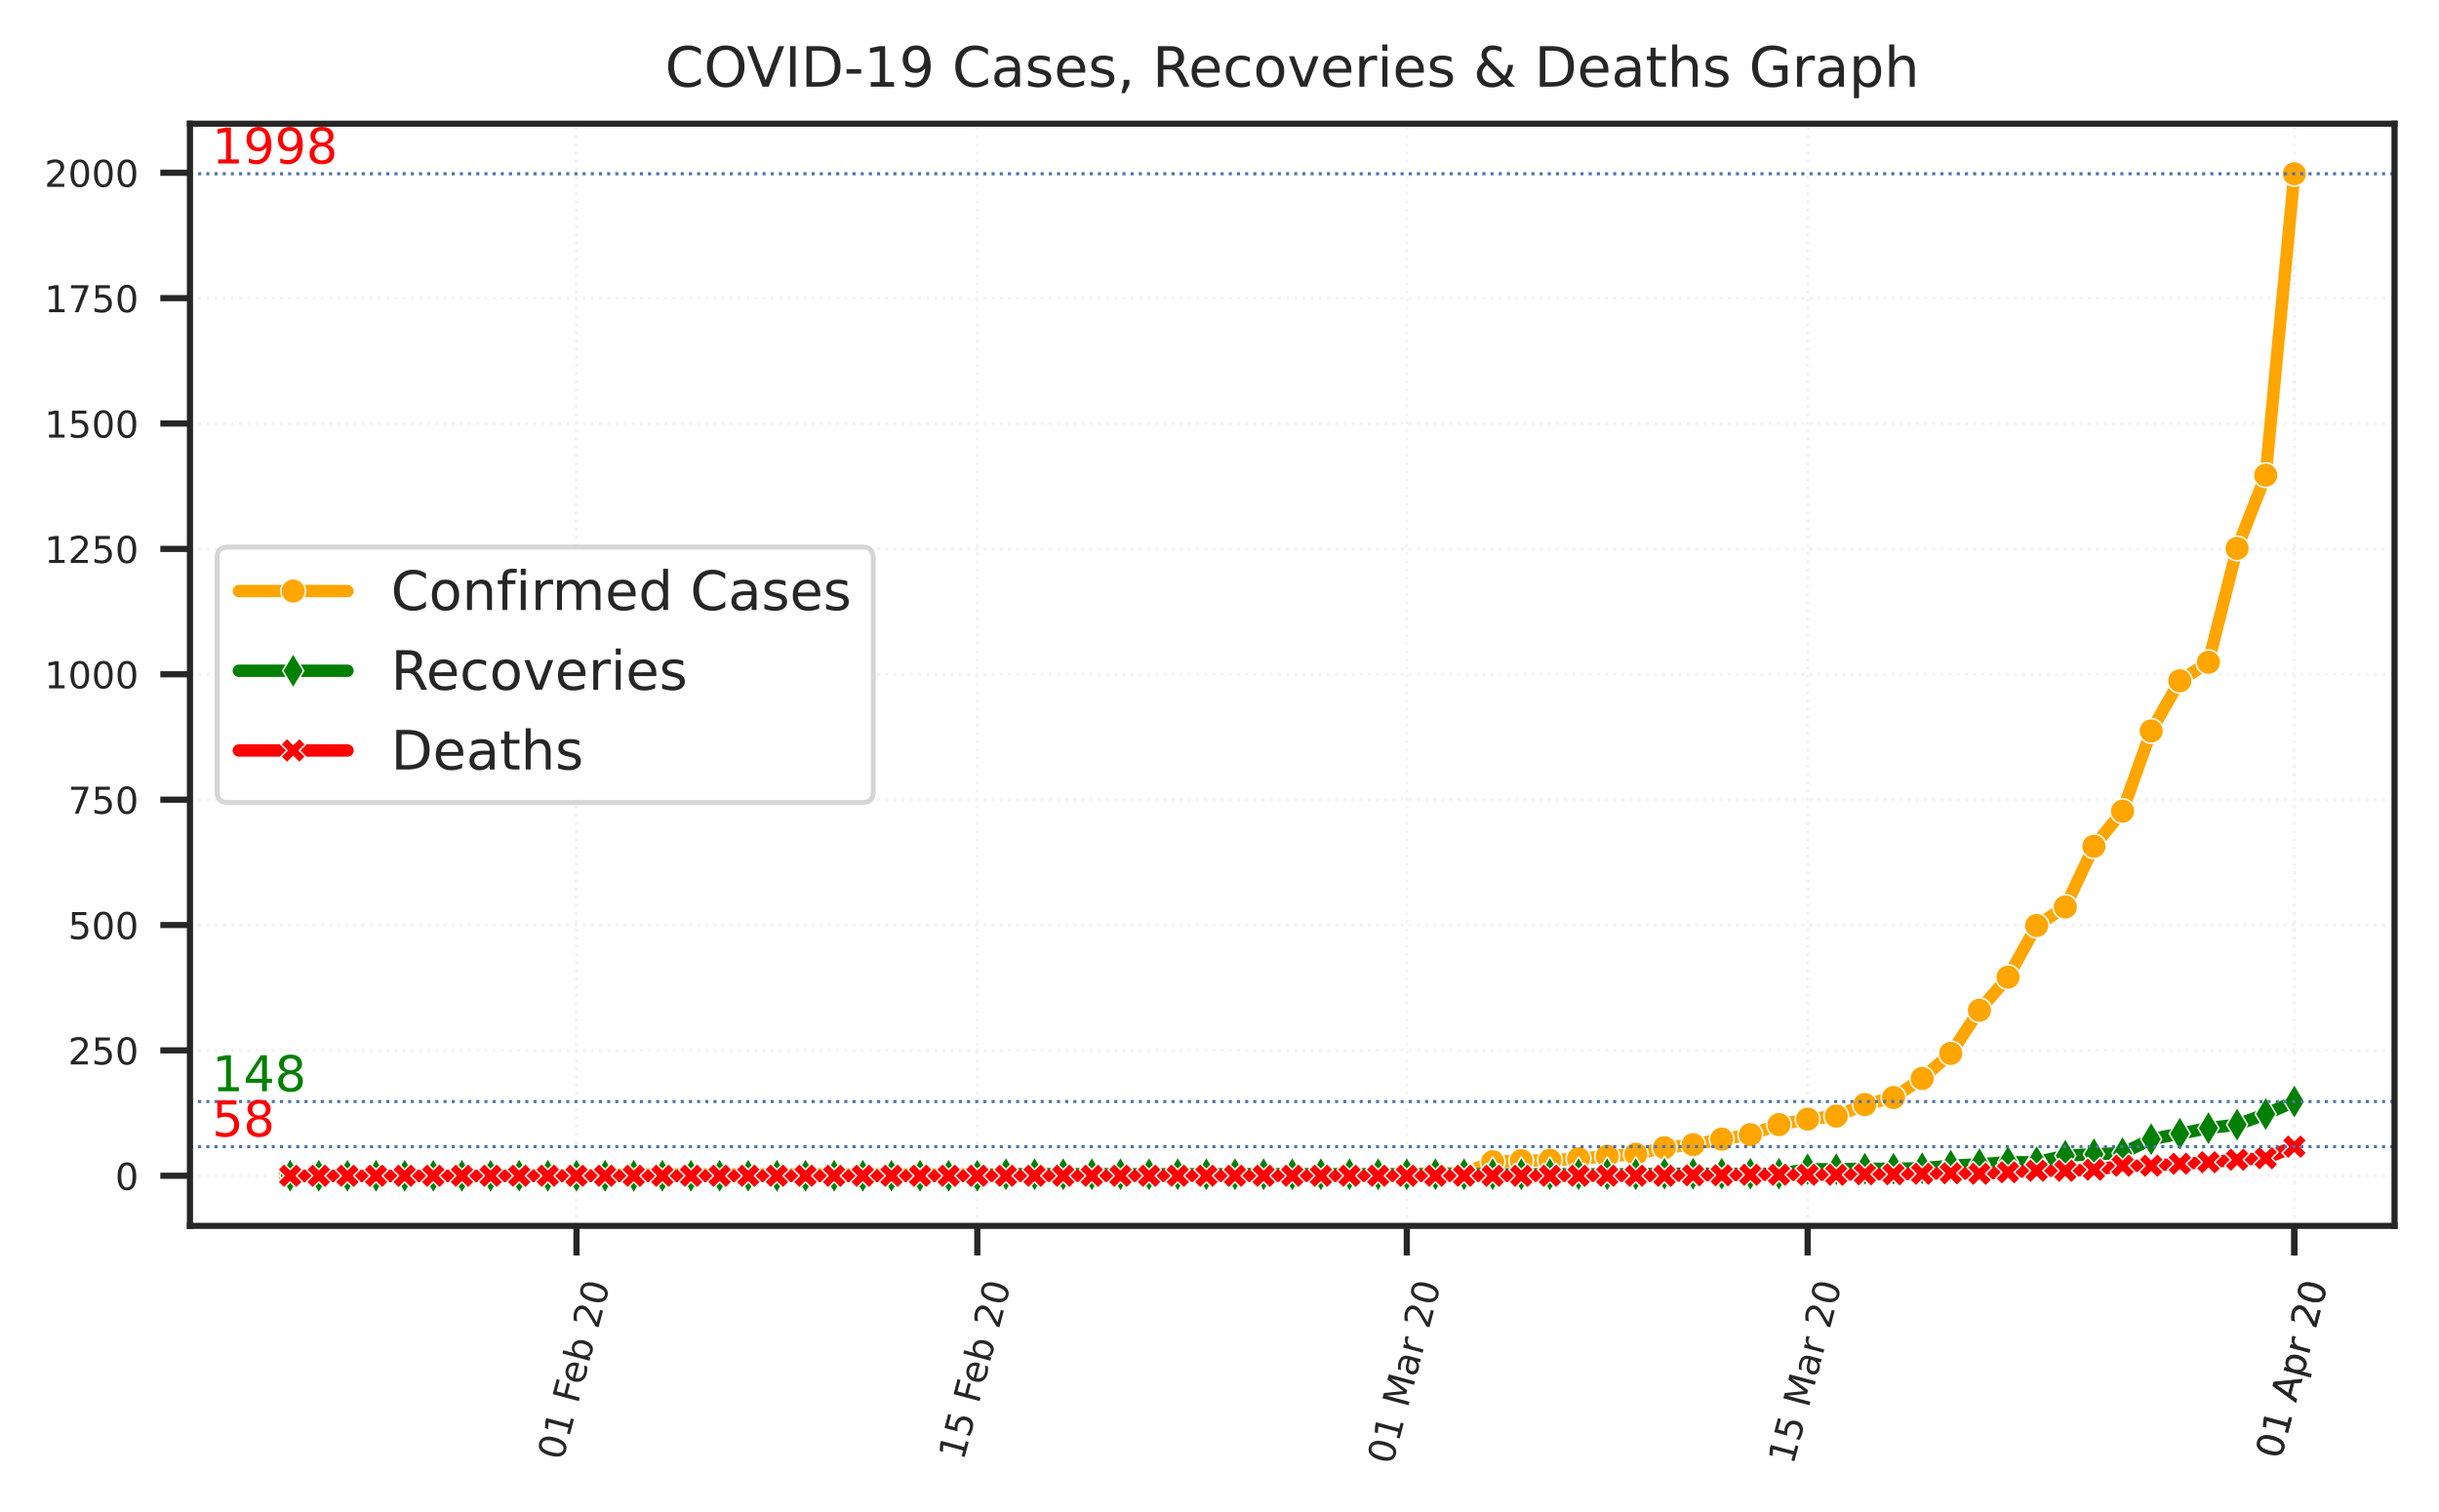 <?xml version="1.0" encoding="utf-8" standalone="no"?>
<!DOCTYPE svg PUBLIC "-//W3C//DTD SVG 1.1//EN"
  "http://www.w3.org/Graphics/SVG/1.1/DTD/svg11.dtd">
<!-- Created with matplotlib (https://matplotlib.org/) -->
<svg height="244.97pt" version="1.1" viewBox="0 0 395.09 244.97" width="395.09pt" xmlns="http://www.w3.org/2000/svg" xmlns:xlink="http://www.w3.org/1999/xlink">
 <defs>
  <style type="text/css">
*{stroke-linecap:butt;stroke-linejoin:round;}
  </style>
 </defs>
 <g id="figure_1">
  <g id="patch_1">
   <path d="M 0 244.97 
L 395.09 244.97 
L 395.09 0 
L 0 0 
z
" style="fill:#ffffff;"/>
  </g>
  <g id="axes_1">
   <g id="patch_2">
    <path d="M 30.77 198.599 
L 387.89 198.599 
L 387.89 20.039 
L 30.77 20.039 
z
" style="fill:#ffffff;"/>
   </g>
   <g id="matplotlib.axis_1">
    <g id="xtick_1">
     <g id="line2d_1">
      <path clip-path="url(#p41a2fd0430)" d="M 93.382 198.599 
L 93.382 20.039 
" style="fill:none;stroke:#f3f3f3;stroke-dasharray:0.5,0.825;stroke-dashoffset:0;stroke-width:0.5;"/>
     </g>
     <g id="line2d_2">
      <defs>
       <path d="M 0 0 
L 0 4.8 
" id="m9d6525d720" style="stroke:#262626;"/>
      </defs>
      <g>
       <use style="fill:#262626;stroke:#262626;" x="93.382" xlink:href="#m9d6525d720" y="198.599"/>
      </g>
     </g>
     <g id="text_1">
      <!-- 01 Feb 20 -->
      <defs>
       <path d="M 31.781 66.406 
Q 24.172 66.406 20.328 58.906 
Q 16.5 51.422 16.5 36.375 
Q 16.5 21.391 20.328 13.891 
Q 24.172 6.391 31.781 6.391 
Q 39.453 6.391 43.281 13.891 
Q 47.125 21.391 47.125 36.375 
Q 47.125 51.422 43.281 58.906 
Q 39.453 66.406 31.781 66.406 
z
M 31.781 74.219 
Q 44.047 74.219 50.516 64.516 
Q 56.984 54.828 56.984 36.375 
Q 56.984 17.969 50.516 8.266 
Q 44.047 -1.422 31.781 -1.422 
Q 19.531 -1.422 13.062 8.266 
Q 6.594 17.969 6.594 36.375 
Q 6.594 54.828 13.062 64.516 
Q 19.531 74.219 31.781 74.219 
z
" id="DejaVuSans-48"/>
       <path d="M 12.406 8.297 
L 28.516 8.297 
L 28.516 63.922 
L 10.984 60.406 
L 10.984 69.391 
L 28.422 72.906 
L 38.281 72.906 
L 38.281 8.297 
L 54.391 8.297 
L 54.391 0 
L 12.406 0 
z
" id="DejaVuSans-49"/>
       <path id="DejaVuSans-32"/>
       <path d="M 9.812 72.906 
L 51.703 72.906 
L 51.703 64.594 
L 19.672 64.594 
L 19.672 43.109 
L 48.578 43.109 
L 48.578 34.812 
L 19.672 34.812 
L 19.672 0 
L 9.812 0 
z
" id="DejaVuSans-70"/>
       <path d="M 56.203 29.594 
L 56.203 25.203 
L 14.891 25.203 
Q 15.484 15.922 20.484 11.062 
Q 25.484 6.203 34.422 6.203 
Q 39.594 6.203 44.453 7.469 
Q 49.312 8.734 54.109 11.281 
L 54.109 2.781 
Q 49.266 0.734 44.188 -0.344 
Q 39.109 -1.422 33.891 -1.422 
Q 20.797 -1.422 13.156 6.188 
Q 5.516 13.812 5.516 26.812 
Q 5.516 40.234 12.766 48.109 
Q 20.016 56 32.328 56 
Q 43.359 56 49.781 48.891 
Q 56.203 41.797 56.203 29.594 
z
M 47.219 32.234 
Q 47.125 39.594 43.094 43.984 
Q 39.062 48.391 32.422 48.391 
Q 24.906 48.391 20.391 44.141 
Q 15.875 39.891 15.188 32.172 
z
" id="DejaVuSans-101"/>
       <path d="M 48.688 27.297 
Q 48.688 37.203 44.609 42.844 
Q 40.531 48.484 33.406 48.484 
Q 26.266 48.484 22.188 42.844 
Q 18.109 37.203 18.109 27.297 
Q 18.109 17.391 22.188 11.75 
Q 26.266 6.109 33.406 6.109 
Q 40.531 6.109 44.609 11.75 
Q 48.688 17.391 48.688 27.297 
z
M 18.109 46.391 
Q 20.953 51.266 25.266 53.625 
Q 29.594 56 35.594 56 
Q 45.562 56 51.781 48.094 
Q 58.016 40.188 58.016 27.297 
Q 58.016 14.406 51.781 6.484 
Q 45.562 -1.422 35.594 -1.422 
Q 29.594 -1.422 25.266 0.953 
Q 20.953 3.328 18.109 8.203 
L 18.109 0 
L 9.078 0 
L 9.078 75.984 
L 18.109 75.984 
z
" id="DejaVuSans-98"/>
       <path d="M 19.188 8.297 
L 53.609 8.297 
L 53.609 0 
L 7.328 0 
L 7.328 8.297 
Q 12.938 14.109 22.625 23.891 
Q 32.328 33.688 34.812 36.531 
Q 39.547 41.844 41.422 45.531 
Q 43.312 49.219 43.312 52.781 
Q 43.312 58.594 39.234 62.25 
Q 35.156 65.922 28.609 65.922 
Q 23.969 65.922 18.812 64.312 
Q 13.672 62.703 7.812 59.422 
L 7.812 69.391 
Q 13.766 71.781 18.938 73 
Q 24.125 74.219 28.422 74.219 
Q 39.75 74.219 46.484 68.547 
Q 53.219 62.891 53.219 53.422 
Q 53.219 48.922 51.531 44.891 
Q 49.859 40.875 45.406 35.406 
Q 44.188 33.984 37.641 27.219 
Q 31.109 20.453 19.188 8.297 
z
" id="DejaVuSans-50"/>
      </defs>
      <g style="fill:#262626;" transform="translate(91.137 236.772)rotate(-75)scale(0.06 -0.06)">
       <use xlink:href="#DejaVuSans-48"/>
       <use x="63.623" xlink:href="#DejaVuSans-49"/>
       <use x="127.246" xlink:href="#DejaVuSans-32"/>
       <use x="159.033" xlink:href="#DejaVuSans-70"/>
       <use x="211.053" xlink:href="#DejaVuSans-101"/>
       <use x="272.576" xlink:href="#DejaVuSans-98"/>
       <use x="336.053" xlink:href="#DejaVuSans-32"/>
       <use x="367.84" xlink:href="#DejaVuSans-50"/>
       <use x="431.463" xlink:href="#DejaVuSans-48"/>
      </g>
     </g>
    </g>
    <g id="xtick_2">
     <g id="line2d_3">
      <path clip-path="url(#p41a2fd0430)" d="M 158.313 198.599 
L 158.313 20.039 
" style="fill:none;stroke:#f3f3f3;stroke-dasharray:0.5,0.825;stroke-dashoffset:0;stroke-width:0.5;"/>
     </g>
     <g id="line2d_4">
      <g>
       <use style="fill:#262626;stroke:#262626;" x="158.313" xlink:href="#m9d6525d720" y="198.599"/>
      </g>
     </g>
     <g id="text_2">
      <!-- 15 Feb 20 -->
      <defs>
       <path d="M 10.797 72.906 
L 49.516 72.906 
L 49.516 64.594 
L 19.828 64.594 
L 19.828 46.734 
Q 21.969 47.469 24.109 47.828 
Q 26.266 48.188 28.422 48.188 
Q 40.625 48.188 47.75 41.5 
Q 54.891 34.812 54.891 23.391 
Q 54.891 11.625 47.562 5.094 
Q 40.234 -1.422 26.906 -1.422 
Q 22.312 -1.422 17.547 -0.641 
Q 12.797 0.141 7.719 1.703 
L 7.719 11.625 
Q 12.109 9.234 16.797 8.062 
Q 21.484 6.891 26.703 6.891 
Q 35.156 6.891 40.078 11.328 
Q 45.016 15.766 45.016 23.391 
Q 45.016 31 40.078 35.438 
Q 35.156 39.891 26.703 39.891 
Q 22.75 39.891 18.812 39.016 
Q 14.891 38.141 10.797 36.281 
z
" id="DejaVuSans-53"/>
      </defs>
      <g style="fill:#262626;" transform="translate(156.068 236.772)rotate(-75)scale(0.06 -0.06)">
       <use xlink:href="#DejaVuSans-49"/>
       <use x="63.623" xlink:href="#DejaVuSans-53"/>
       <use x="127.246" xlink:href="#DejaVuSans-32"/>
       <use x="159.033" xlink:href="#DejaVuSans-70"/>
       <use x="211.053" xlink:href="#DejaVuSans-101"/>
       <use x="272.576" xlink:href="#DejaVuSans-98"/>
       <use x="336.053" xlink:href="#DejaVuSans-32"/>
       <use x="367.84" xlink:href="#DejaVuSans-50"/>
       <use x="431.463" xlink:href="#DejaVuSans-48"/>
      </g>
     </g>
    </g>
    <g id="xtick_3">
     <g id="line2d_5">
      <path clip-path="url(#p41a2fd0430)" d="M 227.882 198.599 
L 227.882 20.039 
" style="fill:none;stroke:#f3f3f3;stroke-dasharray:0.5,0.825;stroke-dashoffset:0;stroke-width:0.5;"/>
     </g>
     <g id="line2d_6">
      <g>
       <use style="fill:#262626;stroke:#262626;" x="227.882" xlink:href="#m9d6525d720" y="198.599"/>
      </g>
     </g>
     <g id="text_3">
      <!-- 01 Mar 20 -->
      <defs>
       <path d="M 9.812 72.906 
L 24.516 72.906 
L 43.109 23.297 
L 61.812 72.906 
L 76.516 72.906 
L 76.516 0 
L 66.891 0 
L 66.891 64.016 
L 48.094 14.016 
L 38.188 14.016 
L 19.391 64.016 
L 19.391 0 
L 9.812 0 
z
" id="DejaVuSans-77"/>
       <path d="M 34.281 27.484 
Q 23.391 27.484 19.188 25 
Q 14.984 22.516 14.984 16.5 
Q 14.984 11.719 18.141 8.906 
Q 21.297 6.109 26.703 6.109 
Q 34.188 6.109 38.703 11.406 
Q 43.219 16.703 43.219 25.484 
L 43.219 27.484 
z
M 52.203 31.203 
L 52.203 0 
L 43.219 0 
L 43.219 8.297 
Q 40.141 3.328 35.547 0.953 
Q 30.953 -1.422 24.312 -1.422 
Q 15.922 -1.422 10.953 3.297 
Q 6 8.016 6 15.922 
Q 6 25.141 12.172 29.828 
Q 18.359 34.516 30.609 34.516 
L 43.219 34.516 
L 43.219 35.406 
Q 43.219 41.609 39.141 45 
Q 35.062 48.391 27.688 48.391 
Q 23 48.391 18.547 47.266 
Q 14.109 46.141 10.016 43.891 
L 10.016 52.203 
Q 14.938 54.109 19.578 55.047 
Q 24.219 56 28.609 56 
Q 40.484 56 46.344 49.844 
Q 52.203 43.703 52.203 31.203 
z
" id="DejaVuSans-97"/>
       <path d="M 41.109 46.297 
Q 39.594 47.172 37.812 47.578 
Q 36.031 48 33.891 48 
Q 26.266 48 22.188 43.047 
Q 18.109 38.094 18.109 28.812 
L 18.109 0 
L 9.078 0 
L 9.078 54.688 
L 18.109 54.688 
L 18.109 46.188 
Q 20.953 51.172 25.484 53.578 
Q 30.031 56 36.531 56 
Q 37.453 56 38.578 55.875 
Q 39.703 55.766 41.062 55.516 
z
" id="DejaVuSans-114"/>
      </defs>
      <g style="fill:#262626;" transform="translate(225.546 237.447)rotate(-75)scale(0.06 -0.06)">
       <use xlink:href="#DejaVuSans-48"/>
       <use x="63.623" xlink:href="#DejaVuSans-49"/>
       <use x="127.246" xlink:href="#DejaVuSans-32"/>
       <use x="159.033" xlink:href="#DejaVuSans-77"/>
       <use x="245.312" xlink:href="#DejaVuSans-97"/>
       <use x="306.592" xlink:href="#DejaVuSans-114"/>
       <use x="347.705" xlink:href="#DejaVuSans-32"/>
       <use x="379.492" xlink:href="#DejaVuSans-50"/>
       <use x="443.115" xlink:href="#DejaVuSans-48"/>
      </g>
     </g>
    </g>
    <g id="xtick_4">
     <g id="line2d_7">
      <path clip-path="url(#p41a2fd0430)" d="M 292.813 198.599 
L 292.813 20.039 
" style="fill:none;stroke:#f3f3f3;stroke-dasharray:0.5,0.825;stroke-dashoffset:0;stroke-width:0.5;"/>
     </g>
     <g id="line2d_8">
      <g>
       <use style="fill:#262626;stroke:#262626;" x="292.813" xlink:href="#m9d6525d720" y="198.599"/>
      </g>
     </g>
     <g id="text_4">
      <!-- 15 Mar 20 -->
      <g style="fill:#262626;" transform="translate(290.477 237.447)rotate(-75)scale(0.06 -0.06)">
       <use xlink:href="#DejaVuSans-49"/>
       <use x="63.623" xlink:href="#DejaVuSans-53"/>
       <use x="127.246" xlink:href="#DejaVuSans-32"/>
       <use x="159.033" xlink:href="#DejaVuSans-77"/>
       <use x="245.312" xlink:href="#DejaVuSans-97"/>
       <use x="306.592" xlink:href="#DejaVuSans-114"/>
       <use x="347.705" xlink:href="#DejaVuSans-32"/>
       <use x="379.492" xlink:href="#DejaVuSans-50"/>
       <use x="443.115" xlink:href="#DejaVuSans-48"/>
      </g>
     </g>
    </g>
    <g id="xtick_5">
     <g id="line2d_9">
      <path clip-path="url(#p41a2fd0430)" d="M 371.657 198.599 
L 371.657 20.039 
" style="fill:none;stroke:#f3f3f3;stroke-dasharray:0.5,0.825;stroke-dashoffset:0;stroke-width:0.5;"/>
     </g>
     <g id="line2d_10">
      <g>
       <use style="fill:#262626;stroke:#262626;" x="371.657" xlink:href="#m9d6525d720" y="198.599"/>
      </g>
     </g>
     <g id="text_5">
      <!-- 01 Apr 20 -->
      <defs>
       <path d="M 34.188 63.188 
L 20.797 26.906 
L 47.609 26.906 
z
M 28.609 72.906 
L 39.797 72.906 
L 67.578 0 
L 57.328 0 
L 50.688 18.703 
L 17.828 18.703 
L 11.188 0 
L 0.781 0 
z
" id="DejaVuSans-65"/>
       <path d="M 18.109 8.203 
L 18.109 -20.797 
L 9.078 -20.797 
L 9.078 54.688 
L 18.109 54.688 
L 18.109 46.391 
Q 20.953 51.266 25.266 53.625 
Q 29.594 56 35.594 56 
Q 45.562 56 51.781 48.094 
Q 58.016 40.188 58.016 27.297 
Q 58.016 14.406 51.781 6.484 
Q 45.562 -1.422 35.594 -1.422 
Q 29.594 -1.422 25.266 0.953 
Q 20.953 3.328 18.109 8.203 
z
M 48.688 27.297 
Q 48.688 37.203 44.609 42.844 
Q 40.531 48.484 33.406 48.484 
Q 26.266 48.484 22.188 42.844 
Q 18.109 37.203 18.109 27.297 
Q 18.109 17.391 22.188 11.75 
Q 26.266 6.109 33.406 6.109 
Q 40.531 6.109 44.609 11.75 
Q 48.688 17.391 48.688 27.297 
z
" id="DejaVuSans-112"/>
      </defs>
      <g style="fill:#262626;" transform="translate(369.444 236.538)rotate(-75)scale(0.06 -0.06)">
       <use xlink:href="#DejaVuSans-48"/>
       <use x="63.623" xlink:href="#DejaVuSans-49"/>
       <use x="127.246" xlink:href="#DejaVuSans-32"/>
       <use x="159.033" xlink:href="#DejaVuSans-65"/>
       <use x="227.441" xlink:href="#DejaVuSans-112"/>
       <use x="290.918" xlink:href="#DejaVuSans-114"/>
       <use x="332.031" xlink:href="#DejaVuSans-32"/>
       <use x="363.818" xlink:href="#DejaVuSans-50"/>
       <use x="427.441" xlink:href="#DejaVuSans-48"/>
      </g>
     </g>
    </g>
    <g id="xtick_6">
     <g id="line2d_11">
      <path clip-path="url(#p41a2fd0430)" d="M 371.657 198.599 
L 371.657 20.039 
" style="fill:none;stroke:#f3f3f3;stroke-dasharray:0.5,0.825;stroke-dashoffset:0;stroke-width:0.5;"/>
     </g>
     <g id="line2d_12">
      <g>
       <use style="fill:#262626;stroke:#262626;" x="371.657" xlink:href="#m9d6525d720" y="198.599"/>
      </g>
     </g>
     <g id="text_6">
      <!-- 01 Apr 20 -->
      <g style="fill:#262626;" transform="translate(369.444 236.538)rotate(-75)scale(0.06 -0.06)">
       <use xlink:href="#DejaVuSans-48"/>
       <use x="63.623" xlink:href="#DejaVuSans-49"/>
       <use x="127.246" xlink:href="#DejaVuSans-32"/>
       <use x="159.033" xlink:href="#DejaVuSans-65"/>
       <use x="227.441" xlink:href="#DejaVuSans-112"/>
       <use x="290.918" xlink:href="#DejaVuSans-114"/>
       <use x="332.031" xlink:href="#DejaVuSans-32"/>
       <use x="363.818" xlink:href="#DejaVuSans-50"/>
       <use x="427.441" xlink:href="#DejaVuSans-48"/>
      </g>
     </g>
    </g>
   </g>
   <g id="matplotlib.axis_2">
    <g id="ytick_1">
     <g id="line2d_13">
      <path clip-path="url(#p41a2fd0430)" d="M 30.77 190.482 
L 387.89 190.482 
" style="fill:none;stroke:#f3f3f3;stroke-dasharray:0.5,0.825;stroke-dashoffset:0;stroke-width:0.5;"/>
     </g>
     <g id="line2d_14">
      <defs>
       <path d="M 0 0 
L -4.8 0 
" id="m98d562d16d" style="stroke:#262626;"/>
      </defs>
      <g>
       <use style="fill:#262626;stroke:#262626;" x="30.77" xlink:href="#m98d562d16d" y="190.482"/>
      </g>
     </g>
     <g id="text_7">
      <!-- 0 -->
      <g style="fill:#262626;" transform="translate(18.652 192.762)scale(0.06 -0.06)">
       <use xlink:href="#DejaVuSans-48"/>
      </g>
     </g>
    </g>
    <g id="ytick_2">
     <g id="line2d_15">
      <path clip-path="url(#p41a2fd0430)" d="M 30.77 170.171 
L 387.89 170.171 
" style="fill:none;stroke:#f3f3f3;stroke-dasharray:0.5,0.825;stroke-dashoffset:0;stroke-width:0.5;"/>
     </g>
     <g id="line2d_16">
      <g>
       <use style="fill:#262626;stroke:#262626;" x="30.77" xlink:href="#m98d562d16d" y="170.171"/>
      </g>
     </g>
     <g id="text_8">
      <!-- 250 -->
      <g style="fill:#262626;" transform="translate(11.018 172.451)scale(0.06 -0.06)">
       <use xlink:href="#DejaVuSans-50"/>
       <use x="63.623" xlink:href="#DejaVuSans-53"/>
       <use x="127.246" xlink:href="#DejaVuSans-48"/>
      </g>
     </g>
    </g>
    <g id="ytick_3">
     <g id="line2d_17">
      <path clip-path="url(#p41a2fd0430)" d="M 30.77 149.86 
L 387.89 149.86 
" style="fill:none;stroke:#f3f3f3;stroke-dasharray:0.5,0.825;stroke-dashoffset:0;stroke-width:0.5;"/>
     </g>
     <g id="line2d_18">
      <g>
       <use style="fill:#262626;stroke:#262626;" x="30.77" xlink:href="#m98d562d16d" y="149.86"/>
      </g>
     </g>
     <g id="text_9">
      <!-- 500 -->
      <g style="fill:#262626;" transform="translate(11.018 152.139)scale(0.06 -0.06)">
       <use xlink:href="#DejaVuSans-53"/>
       <use x="63.623" xlink:href="#DejaVuSans-48"/>
       <use x="127.246" xlink:href="#DejaVuSans-48"/>
      </g>
     </g>
    </g>
    <g id="ytick_4">
     <g id="line2d_19">
      <path clip-path="url(#p41a2fd0430)" d="M 30.77 129.549 
L 387.89 129.549 
" style="fill:none;stroke:#f3f3f3;stroke-dasharray:0.5,0.825;stroke-dashoffset:0;stroke-width:0.5;"/>
     </g>
     <g id="line2d_20">
      <g>
       <use style="fill:#262626;stroke:#262626;" x="30.77" xlink:href="#m98d562d16d" y="129.549"/>
      </g>
     </g>
     <g id="text_10">
      <!-- 750 -->
      <defs>
       <path d="M 8.203 72.906 
L 55.078 72.906 
L 55.078 68.703 
L 28.609 0 
L 18.312 0 
L 43.219 64.594 
L 8.203 64.594 
z
" id="DejaVuSans-55"/>
      </defs>
      <g style="fill:#262626;" transform="translate(11.018 131.828)scale(0.06 -0.06)">
       <use xlink:href="#DejaVuSans-55"/>
       <use x="63.623" xlink:href="#DejaVuSans-53"/>
       <use x="127.246" xlink:href="#DejaVuSans-48"/>
      </g>
     </g>
    </g>
    <g id="ytick_5">
     <g id="line2d_21">
      <path clip-path="url(#p41a2fd0430)" d="M 30.77 109.237 
L 387.89 109.237 
" style="fill:none;stroke:#f3f3f3;stroke-dasharray:0.5,0.825;stroke-dashoffset:0;stroke-width:0.5;"/>
     </g>
     <g id="line2d_22">
      <g>
       <use style="fill:#262626;stroke:#262626;" x="30.77" xlink:href="#m98d562d16d" y="109.237"/>
      </g>
     </g>
     <g id="text_11">
      <!-- 1000 -->
      <g style="fill:#262626;" transform="translate(7.2 111.517)scale(0.06 -0.06)">
       <use xlink:href="#DejaVuSans-49"/>
       <use x="63.623" xlink:href="#DejaVuSans-48"/>
       <use x="127.246" xlink:href="#DejaVuSans-48"/>
       <use x="190.869" xlink:href="#DejaVuSans-48"/>
      </g>
     </g>
    </g>
    <g id="ytick_6">
     <g id="line2d_23">
      <path clip-path="url(#p41a2fd0430)" d="M 30.77 88.926 
L 387.89 88.926 
" style="fill:none;stroke:#f3f3f3;stroke-dasharray:0.5,0.825;stroke-dashoffset:0;stroke-width:0.5;"/>
     </g>
     <g id="line2d_24">
      <g>
       <use style="fill:#262626;stroke:#262626;" x="30.77" xlink:href="#m98d562d16d" y="88.926"/>
      </g>
     </g>
     <g id="text_12">
      <!-- 1250 -->
      <g style="fill:#262626;" transform="translate(7.2 91.206)scale(0.06 -0.06)">
       <use xlink:href="#DejaVuSans-49"/>
       <use x="63.623" xlink:href="#DejaVuSans-50"/>
       <use x="127.246" xlink:href="#DejaVuSans-53"/>
       <use x="190.869" xlink:href="#DejaVuSans-48"/>
      </g>
     </g>
    </g>
    <g id="ytick_7">
     <g id="line2d_25">
      <path clip-path="url(#p41a2fd0430)" d="M 30.77 68.615 
L 387.89 68.615 
" style="fill:none;stroke:#f3f3f3;stroke-dasharray:0.5,0.825;stroke-dashoffset:0;stroke-width:0.5;"/>
     </g>
     <g id="line2d_26">
      <g>
       <use style="fill:#262626;stroke:#262626;" x="30.77" xlink:href="#m98d562d16d" y="68.615"/>
      </g>
     </g>
     <g id="text_13">
      <!-- 1500 -->
      <g style="fill:#262626;" transform="translate(7.2 70.894)scale(0.06 -0.06)">
       <use xlink:href="#DejaVuSans-49"/>
       <use x="63.623" xlink:href="#DejaVuSans-53"/>
       <use x="127.246" xlink:href="#DejaVuSans-48"/>
       <use x="190.869" xlink:href="#DejaVuSans-48"/>
      </g>
     </g>
    </g>
    <g id="ytick_8">
     <g id="line2d_27">
      <path clip-path="url(#p41a2fd0430)" d="M 30.77 48.304 
L 387.89 48.304 
" style="fill:none;stroke:#f3f3f3;stroke-dasharray:0.5,0.825;stroke-dashoffset:0;stroke-width:0.5;"/>
     </g>
     <g id="line2d_28">
      <g>
       <use style="fill:#262626;stroke:#262626;" x="30.77" xlink:href="#m98d562d16d" y="48.304"/>
      </g>
     </g>
     <g id="text_14">
      <!-- 1750 -->
      <g style="fill:#262626;" transform="translate(7.2 50.583)scale(0.06 -0.06)">
       <use xlink:href="#DejaVuSans-49"/>
       <use x="63.623" xlink:href="#DejaVuSans-55"/>
       <use x="127.246" xlink:href="#DejaVuSans-53"/>
       <use x="190.869" xlink:href="#DejaVuSans-48"/>
      </g>
     </g>
    </g>
    <g id="ytick_9">
     <g id="line2d_29">
      <path clip-path="url(#p41a2fd0430)" d="M 30.77 27.992 
L 387.89 27.992 
" style="fill:none;stroke:#f3f3f3;stroke-dasharray:0.5,0.825;stroke-dashoffset:0;stroke-width:0.5;"/>
     </g>
     <g id="line2d_30">
      <g>
       <use style="fill:#262626;stroke:#262626;" x="30.77" xlink:href="#m98d562d16d" y="27.992"/>
      </g>
     </g>
     <g id="text_15">
      <!-- 2000 -->
      <g style="fill:#262626;" transform="translate(7.2 30.272)scale(0.06 -0.06)">
       <use xlink:href="#DejaVuSans-50"/>
       <use x="63.623" xlink:href="#DejaVuSans-48"/>
       <use x="127.246" xlink:href="#DejaVuSans-48"/>
       <use x="190.869" xlink:href="#DejaVuSans-48"/>
      </g>
     </g>
    </g>
   </g>
   <g id="line2d_31">
    <path clip-path="url(#p41a2fd0430)" d="M 47.003 190.482 
L 51.641 190.482 
L 56.279 190.482 
L 60.916 190.482 
L 65.554 190.482 
L 70.192 190.482 
L 74.83 190.482 
L 79.468 190.482 
L 84.106 190.401 
L 88.744 190.401 
L 93.382 190.401 
L 98.02 190.32 
L 102.658 190.238 
L 107.296 190.238 
L 111.934 190.238 
L 116.572 190.238 
L 121.209 190.238 
L 125.847 190.238 
L 130.485 190.238 
L 135.123 190.238 
L 139.761 190.238 
L 144.399 190.238 
L 149.037 190.238 
L 153.675 190.238 
L 158.313 190.238 
L 162.951 190.238 
L 167.589 190.238 
L 172.227 190.238 
L 176.865 190.238 
L 181.502 190.238 
L 186.14 190.238 
L 190.778 190.238 
L 195.416 190.238 
L 200.054 190.238 
L 204.692 190.238 
L 209.33 190.238 
L 213.968 190.238 
L 218.606 190.238 
L 223.244 190.238 
L 227.882 190.238 
L 232.52 190.076 
L 237.158 190.076 
L 241.795 188.207 
L 246.433 188.045 
L 251.071 187.964 
L 255.709 187.72 
L 260.347 187.314 
L 264.985 186.989 
L 269.623 185.933 
L 274.261 185.445 
L 278.899 184.551 
L 283.537 183.82 
L 288.175 182.195 
L 292.813 181.302 
L 297.451 180.814 
L 302.088 178.945 
L 306.726 177.808 
L 311.364 174.721 
L 316.002 170.658 
L 320.64 163.671 
L 325.278 158.309 
L 329.916 149.941 
L 334.554 146.935 
L 339.192 137.104 
L 343.83 131.417 
L 348.468 118.418 
L 353.106 110.294 
L 357.744 107.287 
L 362.381 88.845 
L 367.019 76.983 
L 371.657 28.155 
" style="fill:none;stroke:#ffa500;stroke-linecap:round;stroke-width:2;"/>
    <defs>
     <path d="M 0 2 
C 0.53 2 1.039 1.789 1.414 1.414 
C 1.789 1.039 2 0.53 2 0 
C 2 -0.53 1.789 -1.039 1.414 -1.414 
C 1.039 -1.789 0.53 -2 0 -2 
C -0.53 -2 -1.039 -1.789 -1.414 -1.414 
C -1.789 -1.039 -2 -0.53 -2 0 
C -2 0.53 -1.789 1.039 -1.414 1.414 
C -1.039 1.789 -0.53 2 0 2 
z
" id="md75dd4aaa4" style="stroke:#ffffff;stroke-width:0.25;"/>
    </defs>
    <g clip-path="url(#p41a2fd0430)">
     <use style="fill:#ffa500;stroke:#ffffff;stroke-width:0.25;" x="47.003" xlink:href="#md75dd4aaa4" y="190.482"/>
     <use style="fill:#ffa500;stroke:#ffffff;stroke-width:0.25;" x="51.641" xlink:href="#md75dd4aaa4" y="190.482"/>
     <use style="fill:#ffa500;stroke:#ffffff;stroke-width:0.25;" x="56.279" xlink:href="#md75dd4aaa4" y="190.482"/>
     <use style="fill:#ffa500;stroke:#ffffff;stroke-width:0.25;" x="60.916" xlink:href="#md75dd4aaa4" y="190.482"/>
     <use style="fill:#ffa500;stroke:#ffffff;stroke-width:0.25;" x="65.554" xlink:href="#md75dd4aaa4" y="190.482"/>
     <use style="fill:#ffa500;stroke:#ffffff;stroke-width:0.25;" x="70.192" xlink:href="#md75dd4aaa4" y="190.482"/>
     <use style="fill:#ffa500;stroke:#ffffff;stroke-width:0.25;" x="74.83" xlink:href="#md75dd4aaa4" y="190.482"/>
     <use style="fill:#ffa500;stroke:#ffffff;stroke-width:0.25;" x="79.468" xlink:href="#md75dd4aaa4" y="190.482"/>
     <use style="fill:#ffa500;stroke:#ffffff;stroke-width:0.25;" x="84.106" xlink:href="#md75dd4aaa4" y="190.401"/>
     <use style="fill:#ffa500;stroke:#ffffff;stroke-width:0.25;" x="88.744" xlink:href="#md75dd4aaa4" y="190.401"/>
     <use style="fill:#ffa500;stroke:#ffffff;stroke-width:0.25;" x="93.382" xlink:href="#md75dd4aaa4" y="190.401"/>
     <use style="fill:#ffa500;stroke:#ffffff;stroke-width:0.25;" x="98.02" xlink:href="#md75dd4aaa4" y="190.32"/>
     <use style="fill:#ffa500;stroke:#ffffff;stroke-width:0.25;" x="102.658" xlink:href="#md75dd4aaa4" y="190.238"/>
     <use style="fill:#ffa500;stroke:#ffffff;stroke-width:0.25;" x="107.296" xlink:href="#md75dd4aaa4" y="190.238"/>
     <use style="fill:#ffa500;stroke:#ffffff;stroke-width:0.25;" x="111.934" xlink:href="#md75dd4aaa4" y="190.238"/>
     <use style="fill:#ffa500;stroke:#ffffff;stroke-width:0.25;" x="116.572" xlink:href="#md75dd4aaa4" y="190.238"/>
     <use style="fill:#ffa500;stroke:#ffffff;stroke-width:0.25;" x="121.209" xlink:href="#md75dd4aaa4" y="190.238"/>
     <use style="fill:#ffa500;stroke:#ffffff;stroke-width:0.25;" x="125.847" xlink:href="#md75dd4aaa4" y="190.238"/>
     <use style="fill:#ffa500;stroke:#ffffff;stroke-width:0.25;" x="130.485" xlink:href="#md75dd4aaa4" y="190.238"/>
     <use style="fill:#ffa500;stroke:#ffffff;stroke-width:0.25;" x="135.123" xlink:href="#md75dd4aaa4" y="190.238"/>
     <use style="fill:#ffa500;stroke:#ffffff;stroke-width:0.25;" x="139.761" xlink:href="#md75dd4aaa4" y="190.238"/>
     <use style="fill:#ffa500;stroke:#ffffff;stroke-width:0.25;" x="144.399" xlink:href="#md75dd4aaa4" y="190.238"/>
     <use style="fill:#ffa500;stroke:#ffffff;stroke-width:0.25;" x="149.037" xlink:href="#md75dd4aaa4" y="190.238"/>
     <use style="fill:#ffa500;stroke:#ffffff;stroke-width:0.25;" x="153.675" xlink:href="#md75dd4aaa4" y="190.238"/>
     <use style="fill:#ffa500;stroke:#ffffff;stroke-width:0.25;" x="158.313" xlink:href="#md75dd4aaa4" y="190.238"/>
     <use style="fill:#ffa500;stroke:#ffffff;stroke-width:0.25;" x="162.951" xlink:href="#md75dd4aaa4" y="190.238"/>
     <use style="fill:#ffa500;stroke:#ffffff;stroke-width:0.25;" x="167.589" xlink:href="#md75dd4aaa4" y="190.238"/>
     <use style="fill:#ffa500;stroke:#ffffff;stroke-width:0.25;" x="172.227" xlink:href="#md75dd4aaa4" y="190.238"/>
     <use style="fill:#ffa500;stroke:#ffffff;stroke-width:0.25;" x="176.865" xlink:href="#md75dd4aaa4" y="190.238"/>
     <use style="fill:#ffa500;stroke:#ffffff;stroke-width:0.25;" x="181.502" xlink:href="#md75dd4aaa4" y="190.238"/>
     <use style="fill:#ffa500;stroke:#ffffff;stroke-width:0.25;" x="186.14" xlink:href="#md75dd4aaa4" y="190.238"/>
     <use style="fill:#ffa500;stroke:#ffffff;stroke-width:0.25;" x="190.778" xlink:href="#md75dd4aaa4" y="190.238"/>
     <use style="fill:#ffa500;stroke:#ffffff;stroke-width:0.25;" x="195.416" xlink:href="#md75dd4aaa4" y="190.238"/>
     <use style="fill:#ffa500;stroke:#ffffff;stroke-width:0.25;" x="200.054" xlink:href="#md75dd4aaa4" y="190.238"/>
     <use style="fill:#ffa500;stroke:#ffffff;stroke-width:0.25;" x="204.692" xlink:href="#md75dd4aaa4" y="190.238"/>
     <use style="fill:#ffa500;stroke:#ffffff;stroke-width:0.25;" x="209.33" xlink:href="#md75dd4aaa4" y="190.238"/>
     <use style="fill:#ffa500;stroke:#ffffff;stroke-width:0.25;" x="213.968" xlink:href="#md75dd4aaa4" y="190.238"/>
     <use style="fill:#ffa500;stroke:#ffffff;stroke-width:0.25;" x="218.606" xlink:href="#md75dd4aaa4" y="190.238"/>
     <use style="fill:#ffa500;stroke:#ffffff;stroke-width:0.25;" x="223.244" xlink:href="#md75dd4aaa4" y="190.238"/>
     <use style="fill:#ffa500;stroke:#ffffff;stroke-width:0.25;" x="227.882" xlink:href="#md75dd4aaa4" y="190.238"/>
     <use style="fill:#ffa500;stroke:#ffffff;stroke-width:0.25;" x="232.52" xlink:href="#md75dd4aaa4" y="190.076"/>
     <use style="fill:#ffa500;stroke:#ffffff;stroke-width:0.25;" x="237.158" xlink:href="#md75dd4aaa4" y="190.076"/>
     <use style="fill:#ffa500;stroke:#ffffff;stroke-width:0.25;" x="241.795" xlink:href="#md75dd4aaa4" y="188.207"/>
     <use style="fill:#ffa500;stroke:#ffffff;stroke-width:0.25;" x="246.433" xlink:href="#md75dd4aaa4" y="188.045"/>
     <use style="fill:#ffa500;stroke:#ffffff;stroke-width:0.25;" x="251.071" xlink:href="#md75dd4aaa4" y="187.964"/>
     <use style="fill:#ffa500;stroke:#ffffff;stroke-width:0.25;" x="255.709" xlink:href="#md75dd4aaa4" y="187.72"/>
     <use style="fill:#ffa500;stroke:#ffffff;stroke-width:0.25;" x="260.347" xlink:href="#md75dd4aaa4" y="187.314"/>
     <use style="fill:#ffa500;stroke:#ffffff;stroke-width:0.25;" x="264.985" xlink:href="#md75dd4aaa4" y="186.989"/>
     <use style="fill:#ffa500;stroke:#ffffff;stroke-width:0.25;" x="269.623" xlink:href="#md75dd4aaa4" y="185.933"/>
     <use style="fill:#ffa500;stroke:#ffffff;stroke-width:0.25;" x="274.261" xlink:href="#md75dd4aaa4" y="185.445"/>
     <use style="fill:#ffa500;stroke:#ffffff;stroke-width:0.25;" x="278.899" xlink:href="#md75dd4aaa4" y="184.551"/>
     <use style="fill:#ffa500;stroke:#ffffff;stroke-width:0.25;" x="283.537" xlink:href="#md75dd4aaa4" y="183.82"/>
     <use style="fill:#ffa500;stroke:#ffffff;stroke-width:0.25;" x="288.175" xlink:href="#md75dd4aaa4" y="182.195"/>
     <use style="fill:#ffa500;stroke:#ffffff;stroke-width:0.25;" x="292.813" xlink:href="#md75dd4aaa4" y="181.302"/>
     <use style="fill:#ffa500;stroke:#ffffff;stroke-width:0.25;" x="297.451" xlink:href="#md75dd4aaa4" y="180.814"/>
     <use style="fill:#ffa500;stroke:#ffffff;stroke-width:0.25;" x="302.088" xlink:href="#md75dd4aaa4" y="178.945"/>
     <use style="fill:#ffa500;stroke:#ffffff;stroke-width:0.25;" x="306.726" xlink:href="#md75dd4aaa4" y="177.808"/>
     <use style="fill:#ffa500;stroke:#ffffff;stroke-width:0.25;" x="311.364" xlink:href="#md75dd4aaa4" y="174.721"/>
     <use style="fill:#ffa500;stroke:#ffffff;stroke-width:0.25;" x="316.002" xlink:href="#md75dd4aaa4" y="170.658"/>
     <use style="fill:#ffa500;stroke:#ffffff;stroke-width:0.25;" x="320.64" xlink:href="#md75dd4aaa4" y="163.671"/>
     <use style="fill:#ffa500;stroke:#ffffff;stroke-width:0.25;" x="325.278" xlink:href="#md75dd4aaa4" y="158.309"/>
     <use style="fill:#ffa500;stroke:#ffffff;stroke-width:0.25;" x="329.916" xlink:href="#md75dd4aaa4" y="149.941"/>
     <use style="fill:#ffa500;stroke:#ffffff;stroke-width:0.25;" x="334.554" xlink:href="#md75dd4aaa4" y="146.935"/>
     <use style="fill:#ffa500;stroke:#ffffff;stroke-width:0.25;" x="339.192" xlink:href="#md75dd4aaa4" y="137.104"/>
     <use style="fill:#ffa500;stroke:#ffffff;stroke-width:0.25;" x="343.83" xlink:href="#md75dd4aaa4" y="131.417"/>
     <use style="fill:#ffa500;stroke:#ffffff;stroke-width:0.25;" x="348.468" xlink:href="#md75dd4aaa4" y="118.418"/>
     <use style="fill:#ffa500;stroke:#ffffff;stroke-width:0.25;" x="353.106" xlink:href="#md75dd4aaa4" y="110.294"/>
     <use style="fill:#ffa500;stroke:#ffffff;stroke-width:0.25;" x="357.744" xlink:href="#md75dd4aaa4" y="107.287"/>
     <use style="fill:#ffa500;stroke:#ffffff;stroke-width:0.25;" x="362.381" xlink:href="#md75dd4aaa4" y="88.845"/>
     <use style="fill:#ffa500;stroke:#ffffff;stroke-width:0.25;" x="367.019" xlink:href="#md75dd4aaa4" y="76.983"/>
     <use style="fill:#ffa500;stroke:#ffffff;stroke-width:0.25;" x="371.657" xlink:href="#md75dd4aaa4" y="28.155"/>
    </g>
   </g>
   <g id="line2d_32">
    <path clip-path="url(#p41a2fd0430)" d="M 47.003 190.482 
L 51.641 190.482 
L 56.279 190.482 
L 60.916 190.482 
L 65.554 190.482 
L 70.192 190.482 
L 74.83 190.482 
L 79.468 190.482 
L 84.106 190.482 
L 88.744 190.482 
L 93.382 190.482 
L 98.02 190.482 
L 102.658 190.482 
L 107.296 190.482 
L 111.934 190.482 
L 116.572 190.482 
L 121.209 190.482 
L 125.847 190.482 
L 130.485 190.482 
L 135.123 190.482 
L 139.761 190.482 
L 144.399 190.482 
L 149.037 190.482 
L 153.675 190.482 
L 158.313 190.482 
L 162.951 190.238 
L 167.589 190.238 
L 172.227 190.238 
L 176.865 190.238 
L 181.502 190.238 
L 186.14 190.238 
L 190.778 190.238 
L 195.416 190.238 
L 200.054 190.238 
L 204.692 190.238 
L 209.33 190.238 
L 213.968 190.238 
L 218.606 190.238 
L 223.244 190.238 
L 227.882 190.238 
L 232.52 190.238 
L 237.158 190.238 
L 241.795 190.238 
L 246.433 190.238 
L 251.071 190.238 
L 255.709 190.238 
L 260.347 190.238 
L 264.985 190.238 
L 269.623 190.157 
L 274.261 190.157 
L 278.899 190.157 
L 283.537 190.157 
L 288.175 190.157 
L 292.813 189.426 
L 297.451 189.426 
L 302.088 189.345 
L 306.726 189.345 
L 311.364 189.264 
L 316.002 188.857 
L 320.64 188.614 
L 325.278 188.289 
L 329.916 188.289 
L 334.554 187.232 
L 339.192 186.989 
L 343.83 186.826 
L 348.468 184.551 
L 353.106 183.658 
L 357.744 182.764 
L 362.381 182.195 
L 367.019 180.489 
L 371.657 178.458 
" style="fill:none;stroke:#008000;stroke-linecap:round;stroke-width:2;"/>
    <defs>
     <path d="M -0 2.828 
L 1.697 0 
L 0 -2.828 
L -1.697 -0 
z
" id="m4c6f8f1bb8" style="stroke:#ffffff;stroke-linejoin:miter;stroke-width:0.25;"/>
    </defs>
    <g clip-path="url(#p41a2fd0430)">
     <use style="fill:#008000;stroke:#ffffff;stroke-linejoin:miter;stroke-width:0.25;" x="47.003" xlink:href="#m4c6f8f1bb8" y="190.482"/>
     <use style="fill:#008000;stroke:#ffffff;stroke-linejoin:miter;stroke-width:0.25;" x="51.641" xlink:href="#m4c6f8f1bb8" y="190.482"/>
     <use style="fill:#008000;stroke:#ffffff;stroke-linejoin:miter;stroke-width:0.25;" x="56.279" xlink:href="#m4c6f8f1bb8" y="190.482"/>
     <use style="fill:#008000;stroke:#ffffff;stroke-linejoin:miter;stroke-width:0.25;" x="60.916" xlink:href="#m4c6f8f1bb8" y="190.482"/>
     <use style="fill:#008000;stroke:#ffffff;stroke-linejoin:miter;stroke-width:0.25;" x="65.554" xlink:href="#m4c6f8f1bb8" y="190.482"/>
     <use style="fill:#008000;stroke:#ffffff;stroke-linejoin:miter;stroke-width:0.25;" x="70.192" xlink:href="#m4c6f8f1bb8" y="190.482"/>
     <use style="fill:#008000;stroke:#ffffff;stroke-linejoin:miter;stroke-width:0.25;" x="74.83" xlink:href="#m4c6f8f1bb8" y="190.482"/>
     <use style="fill:#008000;stroke:#ffffff;stroke-linejoin:miter;stroke-width:0.25;" x="79.468" xlink:href="#m4c6f8f1bb8" y="190.482"/>
     <use style="fill:#008000;stroke:#ffffff;stroke-linejoin:miter;stroke-width:0.25;" x="84.106" xlink:href="#m4c6f8f1bb8" y="190.482"/>
     <use style="fill:#008000;stroke:#ffffff;stroke-linejoin:miter;stroke-width:0.25;" x="88.744" xlink:href="#m4c6f8f1bb8" y="190.482"/>
     <use style="fill:#008000;stroke:#ffffff;stroke-linejoin:miter;stroke-width:0.25;" x="93.382" xlink:href="#m4c6f8f1bb8" y="190.482"/>
     <use style="fill:#008000;stroke:#ffffff;stroke-linejoin:miter;stroke-width:0.25;" x="98.02" xlink:href="#m4c6f8f1bb8" y="190.482"/>
     <use style="fill:#008000;stroke:#ffffff;stroke-linejoin:miter;stroke-width:0.25;" x="102.658" xlink:href="#m4c6f8f1bb8" y="190.482"/>
     <use style="fill:#008000;stroke:#ffffff;stroke-linejoin:miter;stroke-width:0.25;" x="107.296" xlink:href="#m4c6f8f1bb8" y="190.482"/>
     <use style="fill:#008000;stroke:#ffffff;stroke-linejoin:miter;stroke-width:0.25;" x="111.934" xlink:href="#m4c6f8f1bb8" y="190.482"/>
     <use style="fill:#008000;stroke:#ffffff;stroke-linejoin:miter;stroke-width:0.25;" x="116.572" xlink:href="#m4c6f8f1bb8" y="190.482"/>
     <use style="fill:#008000;stroke:#ffffff;stroke-linejoin:miter;stroke-width:0.25;" x="121.209" xlink:href="#m4c6f8f1bb8" y="190.482"/>
     <use style="fill:#008000;stroke:#ffffff;stroke-linejoin:miter;stroke-width:0.25;" x="125.847" xlink:href="#m4c6f8f1bb8" y="190.482"/>
     <use style="fill:#008000;stroke:#ffffff;stroke-linejoin:miter;stroke-width:0.25;" x="130.485" xlink:href="#m4c6f8f1bb8" y="190.482"/>
     <use style="fill:#008000;stroke:#ffffff;stroke-linejoin:miter;stroke-width:0.25;" x="135.123" xlink:href="#m4c6f8f1bb8" y="190.482"/>
     <use style="fill:#008000;stroke:#ffffff;stroke-linejoin:miter;stroke-width:0.25;" x="139.761" xlink:href="#m4c6f8f1bb8" y="190.482"/>
     <use style="fill:#008000;stroke:#ffffff;stroke-linejoin:miter;stroke-width:0.25;" x="144.399" xlink:href="#m4c6f8f1bb8" y="190.482"/>
     <use style="fill:#008000;stroke:#ffffff;stroke-linejoin:miter;stroke-width:0.25;" x="149.037" xlink:href="#m4c6f8f1bb8" y="190.482"/>
     <use style="fill:#008000;stroke:#ffffff;stroke-linejoin:miter;stroke-width:0.25;" x="153.675" xlink:href="#m4c6f8f1bb8" y="190.482"/>
     <use style="fill:#008000;stroke:#ffffff;stroke-linejoin:miter;stroke-width:0.25;" x="158.313" xlink:href="#m4c6f8f1bb8" y="190.482"/>
     <use style="fill:#008000;stroke:#ffffff;stroke-linejoin:miter;stroke-width:0.25;" x="162.951" xlink:href="#m4c6f8f1bb8" y="190.238"/>
     <use style="fill:#008000;stroke:#ffffff;stroke-linejoin:miter;stroke-width:0.25;" x="167.589" xlink:href="#m4c6f8f1bb8" y="190.238"/>
     <use style="fill:#008000;stroke:#ffffff;stroke-linejoin:miter;stroke-width:0.25;" x="172.227" xlink:href="#m4c6f8f1bb8" y="190.238"/>
     <use style="fill:#008000;stroke:#ffffff;stroke-linejoin:miter;stroke-width:0.25;" x="176.865" xlink:href="#m4c6f8f1bb8" y="190.238"/>
     <use style="fill:#008000;stroke:#ffffff;stroke-linejoin:miter;stroke-width:0.25;" x="181.502" xlink:href="#m4c6f8f1bb8" y="190.238"/>
     <use style="fill:#008000;stroke:#ffffff;stroke-linejoin:miter;stroke-width:0.25;" x="186.14" xlink:href="#m4c6f8f1bb8" y="190.238"/>
     <use style="fill:#008000;stroke:#ffffff;stroke-linejoin:miter;stroke-width:0.25;" x="190.778" xlink:href="#m4c6f8f1bb8" y="190.238"/>
     <use style="fill:#008000;stroke:#ffffff;stroke-linejoin:miter;stroke-width:0.25;" x="195.416" xlink:href="#m4c6f8f1bb8" y="190.238"/>
     <use style="fill:#008000;stroke:#ffffff;stroke-linejoin:miter;stroke-width:0.25;" x="200.054" xlink:href="#m4c6f8f1bb8" y="190.238"/>
     <use style="fill:#008000;stroke:#ffffff;stroke-linejoin:miter;stroke-width:0.25;" x="204.692" xlink:href="#m4c6f8f1bb8" y="190.238"/>
     <use style="fill:#008000;stroke:#ffffff;stroke-linejoin:miter;stroke-width:0.25;" x="209.33" xlink:href="#m4c6f8f1bb8" y="190.238"/>
     <use style="fill:#008000;stroke:#ffffff;stroke-linejoin:miter;stroke-width:0.25;" x="213.968" xlink:href="#m4c6f8f1bb8" y="190.238"/>
     <use style="fill:#008000;stroke:#ffffff;stroke-linejoin:miter;stroke-width:0.25;" x="218.606" xlink:href="#m4c6f8f1bb8" y="190.238"/>
     <use style="fill:#008000;stroke:#ffffff;stroke-linejoin:miter;stroke-width:0.25;" x="223.244" xlink:href="#m4c6f8f1bb8" y="190.238"/>
     <use style="fill:#008000;stroke:#ffffff;stroke-linejoin:miter;stroke-width:0.25;" x="227.882" xlink:href="#m4c6f8f1bb8" y="190.238"/>
     <use style="fill:#008000;stroke:#ffffff;stroke-linejoin:miter;stroke-width:0.25;" x="232.52" xlink:href="#m4c6f8f1bb8" y="190.238"/>
     <use style="fill:#008000;stroke:#ffffff;stroke-linejoin:miter;stroke-width:0.25;" x="237.158" xlink:href="#m4c6f8f1bb8" y="190.238"/>
     <use style="fill:#008000;stroke:#ffffff;stroke-linejoin:miter;stroke-width:0.25;" x="241.795" xlink:href="#m4c6f8f1bb8" y="190.238"/>
     <use style="fill:#008000;stroke:#ffffff;stroke-linejoin:miter;stroke-width:0.25;" x="246.433" xlink:href="#m4c6f8f1bb8" y="190.238"/>
     <use style="fill:#008000;stroke:#ffffff;stroke-linejoin:miter;stroke-width:0.25;" x="251.071" xlink:href="#m4c6f8f1bb8" y="190.238"/>
     <use style="fill:#008000;stroke:#ffffff;stroke-linejoin:miter;stroke-width:0.25;" x="255.709" xlink:href="#m4c6f8f1bb8" y="190.238"/>
     <use style="fill:#008000;stroke:#ffffff;stroke-linejoin:miter;stroke-width:0.25;" x="260.347" xlink:href="#m4c6f8f1bb8" y="190.238"/>
     <use style="fill:#008000;stroke:#ffffff;stroke-linejoin:miter;stroke-width:0.25;" x="264.985" xlink:href="#m4c6f8f1bb8" y="190.238"/>
     <use style="fill:#008000;stroke:#ffffff;stroke-linejoin:miter;stroke-width:0.25;" x="269.623" xlink:href="#m4c6f8f1bb8" y="190.157"/>
     <use style="fill:#008000;stroke:#ffffff;stroke-linejoin:miter;stroke-width:0.25;" x="274.261" xlink:href="#m4c6f8f1bb8" y="190.157"/>
     <use style="fill:#008000;stroke:#ffffff;stroke-linejoin:miter;stroke-width:0.25;" x="278.899" xlink:href="#m4c6f8f1bb8" y="190.157"/>
     <use style="fill:#008000;stroke:#ffffff;stroke-linejoin:miter;stroke-width:0.25;" x="283.537" xlink:href="#m4c6f8f1bb8" y="190.157"/>
     <use style="fill:#008000;stroke:#ffffff;stroke-linejoin:miter;stroke-width:0.25;" x="288.175" xlink:href="#m4c6f8f1bb8" y="190.157"/>
     <use style="fill:#008000;stroke:#ffffff;stroke-linejoin:miter;stroke-width:0.25;" x="292.813" xlink:href="#m4c6f8f1bb8" y="189.426"/>
     <use style="fill:#008000;stroke:#ffffff;stroke-linejoin:miter;stroke-width:0.25;" x="297.451" xlink:href="#m4c6f8f1bb8" y="189.426"/>
     <use style="fill:#008000;stroke:#ffffff;stroke-linejoin:miter;stroke-width:0.25;" x="302.088" xlink:href="#m4c6f8f1bb8" y="189.345"/>
     <use style="fill:#008000;stroke:#ffffff;stroke-linejoin:miter;stroke-width:0.25;" x="306.726" xlink:href="#m4c6f8f1bb8" y="189.345"/>
     <use style="fill:#008000;stroke:#ffffff;stroke-linejoin:miter;stroke-width:0.25;" x="311.364" xlink:href="#m4c6f8f1bb8" y="189.264"/>
     <use style="fill:#008000;stroke:#ffffff;stroke-linejoin:miter;stroke-width:0.25;" x="316.002" xlink:href="#m4c6f8f1bb8" y="188.857"/>
     <use style="fill:#008000;stroke:#ffffff;stroke-linejoin:miter;stroke-width:0.25;" x="320.64" xlink:href="#m4c6f8f1bb8" y="188.614"/>
     <use style="fill:#008000;stroke:#ffffff;stroke-linejoin:miter;stroke-width:0.25;" x="325.278" xlink:href="#m4c6f8f1bb8" y="188.289"/>
     <use style="fill:#008000;stroke:#ffffff;stroke-linejoin:miter;stroke-width:0.25;" x="329.916" xlink:href="#m4c6f8f1bb8" y="188.289"/>
     <use style="fill:#008000;stroke:#ffffff;stroke-linejoin:miter;stroke-width:0.25;" x="334.554" xlink:href="#m4c6f8f1bb8" y="187.232"/>
     <use style="fill:#008000;stroke:#ffffff;stroke-linejoin:miter;stroke-width:0.25;" x="339.192" xlink:href="#m4c6f8f1bb8" y="186.989"/>
     <use style="fill:#008000;stroke:#ffffff;stroke-linejoin:miter;stroke-width:0.25;" x="343.83" xlink:href="#m4c6f8f1bb8" y="186.826"/>
     <use style="fill:#008000;stroke:#ffffff;stroke-linejoin:miter;stroke-width:0.25;" x="348.468" xlink:href="#m4c6f8f1bb8" y="184.551"/>
     <use style="fill:#008000;stroke:#ffffff;stroke-linejoin:miter;stroke-width:0.25;" x="353.106" xlink:href="#m4c6f8f1bb8" y="183.658"/>
     <use style="fill:#008000;stroke:#ffffff;stroke-linejoin:miter;stroke-width:0.25;" x="357.744" xlink:href="#m4c6f8f1bb8" y="182.764"/>
     <use style="fill:#008000;stroke:#ffffff;stroke-linejoin:miter;stroke-width:0.25;" x="362.381" xlink:href="#m4c6f8f1bb8" y="182.195"/>
     <use style="fill:#008000;stroke:#ffffff;stroke-linejoin:miter;stroke-width:0.25;" x="367.019" xlink:href="#m4c6f8f1bb8" y="180.489"/>
     <use style="fill:#008000;stroke:#ffffff;stroke-linejoin:miter;stroke-width:0.25;" x="371.657" xlink:href="#m4c6f8f1bb8" y="178.458"/>
    </g>
   </g>
   <g id="line2d_33">
    <path clip-path="url(#p41a2fd0430)" d="M 47.003 190.482 
L 51.641 190.482 
L 56.279 190.482 
L 60.916 190.482 
L 65.554 190.482 
L 70.192 190.482 
L 74.83 190.482 
L 79.468 190.482 
L 84.106 190.482 
L 88.744 190.482 
L 93.382 190.482 
L 98.02 190.482 
L 102.658 190.482 
L 107.296 190.482 
L 111.934 190.482 
L 116.572 190.482 
L 121.209 190.482 
L 125.847 190.482 
L 130.485 190.482 
L 135.123 190.482 
L 139.761 190.482 
L 144.399 190.482 
L 149.037 190.482 
L 153.675 190.482 
L 158.313 190.482 
L 162.951 190.482 
L 167.589 190.482 
L 172.227 190.482 
L 176.865 190.482 
L 181.502 190.482 
L 186.14 190.482 
L 190.778 190.482 
L 195.416 190.482 
L 200.054 190.482 
L 204.692 190.482 
L 209.33 190.482 
L 213.968 190.482 
L 218.606 190.482 
L 223.244 190.482 
L 227.882 190.482 
L 232.52 190.482 
L 237.158 190.482 
L 241.795 190.482 
L 246.433 190.482 
L 251.071 190.482 
L 255.709 190.482 
L 260.347 190.482 
L 264.985 190.482 
L 269.623 190.482 
L 274.261 190.401 
L 278.899 190.401 
L 283.537 190.32 
L 288.175 190.32 
L 292.813 190.32 
L 297.451 190.32 
L 302.088 190.238 
L 306.726 190.238 
L 311.364 190.157 
L 316.002 190.076 
L 320.64 190.157 
L 325.278 189.914 
L 329.916 189.67 
L 334.554 189.67 
L 339.192 189.507 
L 343.83 188.857 
L 348.468 188.857 
L 353.106 188.532 
L 357.744 188.289 
L 362.381 187.882 
L 367.019 187.639 
L 371.657 185.77 
" style="fill:none;stroke:#ff0000;stroke-linecap:round;stroke-width:2;"/>
    <defs>
     <path d="M -1 2 
L 0 1 
L 1 2 
L 2 1 
L 1 0 
L 2 -1 
L 1 -2 
L 0 -1 
L -1 -2 
L -2 -1 
L -1 0 
L -2 1 
z
" id="m79d60d96ac" style="stroke:#ffffff;stroke-linejoin:miter;stroke-width:0.25;"/>
    </defs>
    <g clip-path="url(#p41a2fd0430)">
     <use style="fill:#ff0000;stroke:#ffffff;stroke-linejoin:miter;stroke-width:0.25;" x="47.003" xlink:href="#m79d60d96ac" y="190.482"/>
     <use style="fill:#ff0000;stroke:#ffffff;stroke-linejoin:miter;stroke-width:0.25;" x="51.641" xlink:href="#m79d60d96ac" y="190.482"/>
     <use style="fill:#ff0000;stroke:#ffffff;stroke-linejoin:miter;stroke-width:0.25;" x="56.279" xlink:href="#m79d60d96ac" y="190.482"/>
     <use style="fill:#ff0000;stroke:#ffffff;stroke-linejoin:miter;stroke-width:0.25;" x="60.916" xlink:href="#m79d60d96ac" y="190.482"/>
     <use style="fill:#ff0000;stroke:#ffffff;stroke-linejoin:miter;stroke-width:0.25;" x="65.554" xlink:href="#m79d60d96ac" y="190.482"/>
     <use style="fill:#ff0000;stroke:#ffffff;stroke-linejoin:miter;stroke-width:0.25;" x="70.192" xlink:href="#m79d60d96ac" y="190.482"/>
     <use style="fill:#ff0000;stroke:#ffffff;stroke-linejoin:miter;stroke-width:0.25;" x="74.83" xlink:href="#m79d60d96ac" y="190.482"/>
     <use style="fill:#ff0000;stroke:#ffffff;stroke-linejoin:miter;stroke-width:0.25;" x="79.468" xlink:href="#m79d60d96ac" y="190.482"/>
     <use style="fill:#ff0000;stroke:#ffffff;stroke-linejoin:miter;stroke-width:0.25;" x="84.106" xlink:href="#m79d60d96ac" y="190.482"/>
     <use style="fill:#ff0000;stroke:#ffffff;stroke-linejoin:miter;stroke-width:0.25;" x="88.744" xlink:href="#m79d60d96ac" y="190.482"/>
     <use style="fill:#ff0000;stroke:#ffffff;stroke-linejoin:miter;stroke-width:0.25;" x="93.382" xlink:href="#m79d60d96ac" y="190.482"/>
     <use style="fill:#ff0000;stroke:#ffffff;stroke-linejoin:miter;stroke-width:0.25;" x="98.02" xlink:href="#m79d60d96ac" y="190.482"/>
     <use style="fill:#ff0000;stroke:#ffffff;stroke-linejoin:miter;stroke-width:0.25;" x="102.658" xlink:href="#m79d60d96ac" y="190.482"/>
     <use style="fill:#ff0000;stroke:#ffffff;stroke-linejoin:miter;stroke-width:0.25;" x="107.296" xlink:href="#m79d60d96ac" y="190.482"/>
     <use style="fill:#ff0000;stroke:#ffffff;stroke-linejoin:miter;stroke-width:0.25;" x="111.934" xlink:href="#m79d60d96ac" y="190.482"/>
     <use style="fill:#ff0000;stroke:#ffffff;stroke-linejoin:miter;stroke-width:0.25;" x="116.572" xlink:href="#m79d60d96ac" y="190.482"/>
     <use style="fill:#ff0000;stroke:#ffffff;stroke-linejoin:miter;stroke-width:0.25;" x="121.209" xlink:href="#m79d60d96ac" y="190.482"/>
     <use style="fill:#ff0000;stroke:#ffffff;stroke-linejoin:miter;stroke-width:0.25;" x="125.847" xlink:href="#m79d60d96ac" y="190.482"/>
     <use style="fill:#ff0000;stroke:#ffffff;stroke-linejoin:miter;stroke-width:0.25;" x="130.485" xlink:href="#m79d60d96ac" y="190.482"/>
     <use style="fill:#ff0000;stroke:#ffffff;stroke-linejoin:miter;stroke-width:0.25;" x="135.123" xlink:href="#m79d60d96ac" y="190.482"/>
     <use style="fill:#ff0000;stroke:#ffffff;stroke-linejoin:miter;stroke-width:0.25;" x="139.761" xlink:href="#m79d60d96ac" y="190.482"/>
     <use style="fill:#ff0000;stroke:#ffffff;stroke-linejoin:miter;stroke-width:0.25;" x="144.399" xlink:href="#m79d60d96ac" y="190.482"/>
     <use style="fill:#ff0000;stroke:#ffffff;stroke-linejoin:miter;stroke-width:0.25;" x="149.037" xlink:href="#m79d60d96ac" y="190.482"/>
     <use style="fill:#ff0000;stroke:#ffffff;stroke-linejoin:miter;stroke-width:0.25;" x="153.675" xlink:href="#m79d60d96ac" y="190.482"/>
     <use style="fill:#ff0000;stroke:#ffffff;stroke-linejoin:miter;stroke-width:0.25;" x="158.313" xlink:href="#m79d60d96ac" y="190.482"/>
     <use style="fill:#ff0000;stroke:#ffffff;stroke-linejoin:miter;stroke-width:0.25;" x="162.951" xlink:href="#m79d60d96ac" y="190.482"/>
     <use style="fill:#ff0000;stroke:#ffffff;stroke-linejoin:miter;stroke-width:0.25;" x="167.589" xlink:href="#m79d60d96ac" y="190.482"/>
     <use style="fill:#ff0000;stroke:#ffffff;stroke-linejoin:miter;stroke-width:0.25;" x="172.227" xlink:href="#m79d60d96ac" y="190.482"/>
     <use style="fill:#ff0000;stroke:#ffffff;stroke-linejoin:miter;stroke-width:0.25;" x="176.865" xlink:href="#m79d60d96ac" y="190.482"/>
     <use style="fill:#ff0000;stroke:#ffffff;stroke-linejoin:miter;stroke-width:0.25;" x="181.502" xlink:href="#m79d60d96ac" y="190.482"/>
     <use style="fill:#ff0000;stroke:#ffffff;stroke-linejoin:miter;stroke-width:0.25;" x="186.14" xlink:href="#m79d60d96ac" y="190.482"/>
     <use style="fill:#ff0000;stroke:#ffffff;stroke-linejoin:miter;stroke-width:0.25;" x="190.778" xlink:href="#m79d60d96ac" y="190.482"/>
     <use style="fill:#ff0000;stroke:#ffffff;stroke-linejoin:miter;stroke-width:0.25;" x="195.416" xlink:href="#m79d60d96ac" y="190.482"/>
     <use style="fill:#ff0000;stroke:#ffffff;stroke-linejoin:miter;stroke-width:0.25;" x="200.054" xlink:href="#m79d60d96ac" y="190.482"/>
     <use style="fill:#ff0000;stroke:#ffffff;stroke-linejoin:miter;stroke-width:0.25;" x="204.692" xlink:href="#m79d60d96ac" y="190.482"/>
     <use style="fill:#ff0000;stroke:#ffffff;stroke-linejoin:miter;stroke-width:0.25;" x="209.33" xlink:href="#m79d60d96ac" y="190.482"/>
     <use style="fill:#ff0000;stroke:#ffffff;stroke-linejoin:miter;stroke-width:0.25;" x="213.968" xlink:href="#m79d60d96ac" y="190.482"/>
     <use style="fill:#ff0000;stroke:#ffffff;stroke-linejoin:miter;stroke-width:0.25;" x="218.606" xlink:href="#m79d60d96ac" y="190.482"/>
     <use style="fill:#ff0000;stroke:#ffffff;stroke-linejoin:miter;stroke-width:0.25;" x="223.244" xlink:href="#m79d60d96ac" y="190.482"/>
     <use style="fill:#ff0000;stroke:#ffffff;stroke-linejoin:miter;stroke-width:0.25;" x="227.882" xlink:href="#m79d60d96ac" y="190.482"/>
     <use style="fill:#ff0000;stroke:#ffffff;stroke-linejoin:miter;stroke-width:0.25;" x="232.52" xlink:href="#m79d60d96ac" y="190.482"/>
     <use style="fill:#ff0000;stroke:#ffffff;stroke-linejoin:miter;stroke-width:0.25;" x="237.158" xlink:href="#m79d60d96ac" y="190.482"/>
     <use style="fill:#ff0000;stroke:#ffffff;stroke-linejoin:miter;stroke-width:0.25;" x="241.795" xlink:href="#m79d60d96ac" y="190.482"/>
     <use style="fill:#ff0000;stroke:#ffffff;stroke-linejoin:miter;stroke-width:0.25;" x="246.433" xlink:href="#m79d60d96ac" y="190.482"/>
     <use style="fill:#ff0000;stroke:#ffffff;stroke-linejoin:miter;stroke-width:0.25;" x="251.071" xlink:href="#m79d60d96ac" y="190.482"/>
     <use style="fill:#ff0000;stroke:#ffffff;stroke-linejoin:miter;stroke-width:0.25;" x="255.709" xlink:href="#m79d60d96ac" y="190.482"/>
     <use style="fill:#ff0000;stroke:#ffffff;stroke-linejoin:miter;stroke-width:0.25;" x="260.347" xlink:href="#m79d60d96ac" y="190.482"/>
     <use style="fill:#ff0000;stroke:#ffffff;stroke-linejoin:miter;stroke-width:0.25;" x="264.985" xlink:href="#m79d60d96ac" y="190.482"/>
     <use style="fill:#ff0000;stroke:#ffffff;stroke-linejoin:miter;stroke-width:0.25;" x="269.623" xlink:href="#m79d60d96ac" y="190.482"/>
     <use style="fill:#ff0000;stroke:#ffffff;stroke-linejoin:miter;stroke-width:0.25;" x="274.261" xlink:href="#m79d60d96ac" y="190.401"/>
     <use style="fill:#ff0000;stroke:#ffffff;stroke-linejoin:miter;stroke-width:0.25;" x="278.899" xlink:href="#m79d60d96ac" y="190.401"/>
     <use style="fill:#ff0000;stroke:#ffffff;stroke-linejoin:miter;stroke-width:0.25;" x="283.537" xlink:href="#m79d60d96ac" y="190.32"/>
     <use style="fill:#ff0000;stroke:#ffffff;stroke-linejoin:miter;stroke-width:0.25;" x="288.175" xlink:href="#m79d60d96ac" y="190.32"/>
     <use style="fill:#ff0000;stroke:#ffffff;stroke-linejoin:miter;stroke-width:0.25;" x="292.813" xlink:href="#m79d60d96ac" y="190.32"/>
     <use style="fill:#ff0000;stroke:#ffffff;stroke-linejoin:miter;stroke-width:0.25;" x="297.451" xlink:href="#m79d60d96ac" y="190.32"/>
     <use style="fill:#ff0000;stroke:#ffffff;stroke-linejoin:miter;stroke-width:0.25;" x="302.088" xlink:href="#m79d60d96ac" y="190.238"/>
     <use style="fill:#ff0000;stroke:#ffffff;stroke-linejoin:miter;stroke-width:0.25;" x="306.726" xlink:href="#m79d60d96ac" y="190.238"/>
     <use style="fill:#ff0000;stroke:#ffffff;stroke-linejoin:miter;stroke-width:0.25;" x="311.364" xlink:href="#m79d60d96ac" y="190.157"/>
     <use style="fill:#ff0000;stroke:#ffffff;stroke-linejoin:miter;stroke-width:0.25;" x="316.002" xlink:href="#m79d60d96ac" y="190.076"/>
     <use style="fill:#ff0000;stroke:#ffffff;stroke-linejoin:miter;stroke-width:0.25;" x="320.64" xlink:href="#m79d60d96ac" y="190.157"/>
     <use style="fill:#ff0000;stroke:#ffffff;stroke-linejoin:miter;stroke-width:0.25;" x="325.278" xlink:href="#m79d60d96ac" y="189.914"/>
     <use style="fill:#ff0000;stroke:#ffffff;stroke-linejoin:miter;stroke-width:0.25;" x="329.916" xlink:href="#m79d60d96ac" y="189.67"/>
     <use style="fill:#ff0000;stroke:#ffffff;stroke-linejoin:miter;stroke-width:0.25;" x="334.554" xlink:href="#m79d60d96ac" y="189.67"/>
     <use style="fill:#ff0000;stroke:#ffffff;stroke-linejoin:miter;stroke-width:0.25;" x="339.192" xlink:href="#m79d60d96ac" y="189.507"/>
     <use style="fill:#ff0000;stroke:#ffffff;stroke-linejoin:miter;stroke-width:0.25;" x="343.83" xlink:href="#m79d60d96ac" y="188.857"/>
     <use style="fill:#ff0000;stroke:#ffffff;stroke-linejoin:miter;stroke-width:0.25;" x="348.468" xlink:href="#m79d60d96ac" y="188.857"/>
     <use style="fill:#ff0000;stroke:#ffffff;stroke-linejoin:miter;stroke-width:0.25;" x="353.106" xlink:href="#m79d60d96ac" y="188.532"/>
     <use style="fill:#ff0000;stroke:#ffffff;stroke-linejoin:miter;stroke-width:0.25;" x="357.744" xlink:href="#m79d60d96ac" y="188.289"/>
     <use style="fill:#ff0000;stroke:#ffffff;stroke-linejoin:miter;stroke-width:0.25;" x="362.381" xlink:href="#m79d60d96ac" y="187.882"/>
     <use style="fill:#ff0000;stroke:#ffffff;stroke-linejoin:miter;stroke-width:0.25;" x="367.019" xlink:href="#m79d60d96ac" y="187.639"/>
     <use style="fill:#ff0000;stroke:#ffffff;stroke-linejoin:miter;stroke-width:0.25;" x="371.657" xlink:href="#m79d60d96ac" y="185.77"/>
    </g>
   </g>
   <g id="line2d_34"/>
   <g id="line2d_35"/>
   <g id="line2d_36"/>
   <g id="line2d_37"/>
   <g id="line2d_38">
    <path clip-path="url(#p41a2fd0430)" d="M 30.77 28.155 
L 387.89 28.155 
" style="fill:none;stroke:#4c72b0;stroke-dasharray:0.5,0.825;stroke-dashoffset:0;stroke-width:0.5;"/>
   </g>
   <g id="line2d_39">
    <path clip-path="url(#p41a2fd0430)" d="M 30.77 185.77 
L 387.89 185.77 
" style="fill:none;stroke:#4c72b0;stroke-dasharray:0.5,0.825;stroke-dashoffset:0;stroke-width:0.5;"/>
   </g>
   <g id="line2d_40">
    <path clip-path="url(#p41a2fd0430)" d="M 30.77 178.458 
L 387.89 178.458 
" style="fill:none;stroke:#4c72b0;stroke-dasharray:0.5,0.825;stroke-dashoffset:0;stroke-width:0.5;"/>
   </g>
   <g id="patch_3">
    <path d="M 30.77 198.599 
L 30.77 20.039 
" style="fill:none;stroke:#262626;stroke-linecap:square;stroke-linejoin:miter;"/>
   </g>
   <g id="patch_4">
    <path d="M 387.89 198.599 
L 387.89 20.039 
" style="fill:none;stroke:#262626;stroke-linecap:square;stroke-linejoin:miter;"/>
   </g>
   <g id="patch_5">
    <path d="M 30.77 198.599 
L 387.89 198.599 
" style="fill:none;stroke:#262626;stroke-linecap:square;stroke-linejoin:miter;"/>
   </g>
   <g id="patch_6">
    <path d="M 30.77 20.039 
L 387.89 20.039 
" style="fill:none;stroke:#262626;stroke-linecap:square;stroke-linejoin:miter;"/>
   </g>
   <g id="text_16">
    <!-- 1998 -->
    <defs>
     <path d="M 10.984 1.516 
L 10.984 10.5 
Q 14.703 8.734 18.5 7.812 
Q 22.312 6.891 25.984 6.891 
Q 35.75 6.891 40.891 13.453 
Q 46.047 20.016 46.781 33.406 
Q 43.953 29.203 39.594 26.953 
Q 35.25 24.703 29.984 24.703 
Q 19.047 24.703 12.672 31.312 
Q 6.297 37.938 6.297 49.422 
Q 6.297 60.641 12.938 67.422 
Q 19.578 74.219 30.609 74.219 
Q 43.266 74.219 49.922 64.516 
Q 56.594 54.828 56.594 36.375 
Q 56.594 19.141 48.406 8.859 
Q 40.234 -1.422 26.422 -1.422 
Q 22.703 -1.422 18.891 -0.688 
Q 15.094 0.047 10.984 1.516 
z
M 30.609 32.422 
Q 37.25 32.422 41.125 36.953 
Q 45.016 41.5 45.016 49.422 
Q 45.016 57.281 41.125 61.844 
Q 37.25 66.406 30.609 66.406 
Q 23.969 66.406 20.094 61.844 
Q 16.219 57.281 16.219 49.422 
Q 16.219 41.5 20.094 36.953 
Q 23.969 32.422 30.609 32.422 
z
" id="DejaVuSans-57"/>
     <path d="M 31.781 34.625 
Q 24.75 34.625 20.719 30.859 
Q 16.703 27.094 16.703 20.516 
Q 16.703 13.922 20.719 10.156 
Q 24.75 6.391 31.781 6.391 
Q 38.812 6.391 42.859 10.172 
Q 46.922 13.969 46.922 20.516 
Q 46.922 27.094 42.891 30.859 
Q 38.875 34.625 31.781 34.625 
z
M 21.922 38.812 
Q 15.578 40.375 12.031 44.719 
Q 8.5 49.078 8.5 55.328 
Q 8.5 64.062 14.719 69.141 
Q 20.953 74.219 31.781 74.219 
Q 42.672 74.219 48.875 69.141 
Q 55.078 64.062 55.078 55.328 
Q 55.078 49.078 51.531 44.719 
Q 48 40.375 41.703 38.812 
Q 48.828 37.156 52.797 32.312 
Q 56.781 27.484 56.781 20.516 
Q 56.781 9.906 50.312 4.234 
Q 43.844 -1.422 31.781 -1.422 
Q 19.734 -1.422 13.25 4.234 
Q 6.781 9.906 6.781 20.516 
Q 6.781 27.484 10.781 32.312 
Q 14.797 37.156 21.922 38.812 
z
M 18.312 54.391 
Q 18.312 48.734 21.844 45.562 
Q 25.391 42.391 31.781 42.391 
Q 38.141 42.391 41.719 45.562 
Q 45.312 48.734 45.312 54.391 
Q 45.312 60.062 41.719 63.234 
Q 38.141 66.406 31.781 66.406 
Q 25.391 66.406 21.844 63.234 
Q 18.312 60.062 18.312 54.391 
z
" id="DejaVuSans-56"/>
    </defs>
    <g style="fill:#ff0000;" transform="translate(34.341 26.491)scale(0.08 -0.08)">
     <use xlink:href="#DejaVuSans-49"/>
     <use x="63.623" xlink:href="#DejaVuSans-57"/>
     <use x="127.246" xlink:href="#DejaVuSans-57"/>
     <use x="190.869" xlink:href="#DejaVuSans-56"/>
    </g>
   </g>
   <g id="text_17">
    <!-- 58 -->
    <g style="fill:#ff0000;" transform="translate(34.341 184.106)scale(0.08 -0.08)">
     <use xlink:href="#DejaVuSans-53"/>
     <use x="63.623" xlink:href="#DejaVuSans-56"/>
    </g>
   </g>
   <g id="text_18">
    <!-- 148 -->
    <defs>
     <path d="M 37.797 64.312 
L 12.891 25.391 
L 37.797 25.391 
z
M 35.203 72.906 
L 47.609 72.906 
L 47.609 25.391 
L 58.016 25.391 
L 58.016 17.188 
L 47.609 17.188 
L 47.609 0 
L 37.797 0 
L 37.797 17.188 
L 4.891 17.188 
L 4.891 26.703 
z
" id="DejaVuSans-52"/>
    </defs>
    <g style="fill:#008000;" transform="translate(34.341 176.794)scale(0.08 -0.08)">
     <use xlink:href="#DejaVuSans-49"/>
     <use x="63.623" xlink:href="#DejaVuSans-52"/>
     <use x="127.246" xlink:href="#DejaVuSans-56"/>
    </g>
   </g>
   <g id="text_19">
    <!-- COVID-19 Cases, Recoveries &amp; Deaths Graph -->
    <defs>
     <path d="M 64.406 67.281 
L 64.406 56.891 
Q 59.422 61.531 53.781 63.812 
Q 48.141 66.109 41.797 66.109 
Q 29.297 66.109 22.656 58.469 
Q 16.016 50.828 16.016 36.375 
Q 16.016 21.969 22.656 14.328 
Q 29.297 6.688 41.797 6.688 
Q 48.141 6.688 53.781 8.984 
Q 59.422 11.281 64.406 15.922 
L 64.406 5.609 
Q 59.234 2.094 53.438 0.328 
Q 47.656 -1.422 41.219 -1.422 
Q 24.656 -1.422 15.125 8.703 
Q 5.609 18.844 5.609 36.375 
Q 5.609 53.953 15.125 64.078 
Q 24.656 74.219 41.219 74.219 
Q 47.75 74.219 53.531 72.484 
Q 59.328 70.75 64.406 67.281 
z
" id="DejaVuSans-67"/>
     <path d="M 39.406 66.219 
Q 28.656 66.219 22.328 58.203 
Q 16.016 50.203 16.016 36.375 
Q 16.016 22.609 22.328 14.594 
Q 28.656 6.594 39.406 6.594 
Q 50.141 6.594 56.422 14.594 
Q 62.703 22.609 62.703 36.375 
Q 62.703 50.203 56.422 58.203 
Q 50.141 66.219 39.406 66.219 
z
M 39.406 74.219 
Q 54.734 74.219 63.906 63.938 
Q 73.094 53.656 73.094 36.375 
Q 73.094 19.141 63.906 8.859 
Q 54.734 -1.422 39.406 -1.422 
Q 24.031 -1.422 14.812 8.828 
Q 5.609 19.094 5.609 36.375 
Q 5.609 53.656 14.812 63.938 
Q 24.031 74.219 39.406 74.219 
z
" id="DejaVuSans-79"/>
     <path d="M 28.609 0 
L 0.781 72.906 
L 11.078 72.906 
L 34.188 11.531 
L 57.328 72.906 
L 67.578 72.906 
L 39.797 0 
z
" id="DejaVuSans-86"/>
     <path d="M 9.812 72.906 
L 19.672 72.906 
L 19.672 0 
L 9.812 0 
z
" id="DejaVuSans-73"/>
     <path d="M 19.672 64.797 
L 19.672 8.109 
L 31.594 8.109 
Q 46.688 8.109 53.688 14.938 
Q 60.688 21.781 60.688 36.531 
Q 60.688 51.172 53.688 57.984 
Q 46.688 64.797 31.594 64.797 
z
M 9.812 72.906 
L 30.078 72.906 
Q 51.266 72.906 61.172 64.094 
Q 71.094 55.281 71.094 36.531 
Q 71.094 17.672 61.125 8.828 
Q 51.172 0 30.078 0 
L 9.812 0 
z
" id="DejaVuSans-68"/>
     <path d="M 4.891 31.391 
L 31.203 31.391 
L 31.203 23.391 
L 4.891 23.391 
z
" id="DejaVuSans-45"/>
     <path d="M 44.281 53.078 
L 44.281 44.578 
Q 40.484 46.531 36.375 47.5 
Q 32.281 48.484 27.875 48.484 
Q 21.188 48.484 17.844 46.438 
Q 14.5 44.391 14.5 40.281 
Q 14.5 37.156 16.891 35.375 
Q 19.281 33.594 26.516 31.984 
L 29.594 31.297 
Q 39.156 29.25 43.188 25.516 
Q 47.219 21.781 47.219 15.094 
Q 47.219 7.469 41.188 3.016 
Q 35.156 -1.422 24.609 -1.422 
Q 20.219 -1.422 15.453 -0.562 
Q 10.688 0.297 5.422 2 
L 5.422 11.281 
Q 10.406 8.688 15.234 7.391 
Q 20.062 6.109 24.812 6.109 
Q 31.156 6.109 34.562 8.281 
Q 37.984 10.453 37.984 14.406 
Q 37.984 18.062 35.516 20.016 
Q 33.062 21.969 24.703 23.781 
L 21.578 24.516 
Q 13.234 26.266 9.516 29.906 
Q 5.812 33.547 5.812 39.891 
Q 5.812 47.609 11.281 51.797 
Q 16.75 56 26.812 56 
Q 31.781 56 36.172 55.266 
Q 40.578 54.547 44.281 53.078 
z
" id="DejaVuSans-115"/>
     <path d="M 11.719 12.406 
L 22.016 12.406 
L 22.016 4 
L 14.016 -11.625 
L 7.719 -11.625 
L 11.719 4 
z
" id="DejaVuSans-44"/>
     <path d="M 44.391 34.188 
Q 47.562 33.109 50.562 29.594 
Q 53.562 26.078 56.594 19.922 
L 66.609 0 
L 56 0 
L 46.688 18.703 
Q 43.062 26.031 39.672 28.422 
Q 36.281 30.812 30.422 30.812 
L 19.672 30.812 
L 19.672 0 
L 9.812 0 
L 9.812 72.906 
L 32.078 72.906 
Q 44.578 72.906 50.734 67.672 
Q 56.891 62.453 56.891 51.906 
Q 56.891 45.016 53.688 40.469 
Q 50.484 35.938 44.391 34.188 
z
M 19.672 64.797 
L 19.672 38.922 
L 32.078 38.922 
Q 39.203 38.922 42.844 42.219 
Q 46.484 45.516 46.484 51.906 
Q 46.484 58.297 42.844 61.547 
Q 39.203 64.797 32.078 64.797 
z
" id="DejaVuSans-82"/>
     <path d="M 48.781 52.594 
L 48.781 44.188 
Q 44.969 46.297 41.141 47.344 
Q 37.312 48.391 33.406 48.391 
Q 24.656 48.391 19.812 42.844 
Q 14.984 37.312 14.984 27.297 
Q 14.984 17.281 19.812 11.734 
Q 24.656 6.203 33.406 6.203 
Q 37.312 6.203 41.141 7.25 
Q 44.969 8.297 48.781 10.406 
L 48.781 2.094 
Q 45.016 0.344 40.984 -0.531 
Q 36.969 -1.422 32.422 -1.422 
Q 20.062 -1.422 12.781 6.344 
Q 5.516 14.109 5.516 27.297 
Q 5.516 40.672 12.859 48.328 
Q 20.219 56 33.016 56 
Q 37.156 56 41.109 55.141 
Q 45.062 54.297 48.781 52.594 
z
" id="DejaVuSans-99"/>
     <path d="M 30.609 48.391 
Q 23.391 48.391 19.188 42.75 
Q 14.984 37.109 14.984 27.297 
Q 14.984 17.484 19.156 11.844 
Q 23.344 6.203 30.609 6.203 
Q 37.797 6.203 41.984 11.859 
Q 46.188 17.531 46.188 27.297 
Q 46.188 37.016 41.984 42.703 
Q 37.797 48.391 30.609 48.391 
z
M 30.609 56 
Q 42.328 56 49.016 48.375 
Q 55.719 40.766 55.719 27.297 
Q 55.719 13.875 49.016 6.219 
Q 42.328 -1.422 30.609 -1.422 
Q 18.844 -1.422 12.172 6.219 
Q 5.516 13.875 5.516 27.297 
Q 5.516 40.766 12.172 48.375 
Q 18.844 56 30.609 56 
z
" id="DejaVuSans-111"/>
     <path d="M 2.984 54.688 
L 12.5 54.688 
L 29.594 8.797 
L 46.688 54.688 
L 56.203 54.688 
L 35.688 0 
L 23.484 0 
z
" id="DejaVuSans-118"/>
     <path d="M 9.422 54.688 
L 18.406 54.688 
L 18.406 0 
L 9.422 0 
z
M 9.422 75.984 
L 18.406 75.984 
L 18.406 64.594 
L 9.422 64.594 
z
" id="DejaVuSans-105"/>
     <path d="M 24.312 39.203 
Q 19.875 35.25 17.797 31.312 
Q 15.719 27.391 15.719 23.094 
Q 15.719 15.969 20.891 11.234 
Q 26.078 6.5 33.891 6.5 
Q 38.531 6.5 42.578 8.031 
Q 46.625 9.578 50.203 12.703 
z
M 31.203 44.672 
L 56 19.281 
Q 58.891 23.641 60.5 28.594 
Q 62.109 33.547 62.406 39.109 
L 71.484 39.109 
Q 70.906 32.672 68.359 26.359 
Q 65.828 20.062 61.281 13.922 
L 74.906 0 
L 62.594 0 
L 55.609 7.172 
Q 50.531 2.828 44.969 0.703 
Q 39.406 -1.422 33.016 -1.422 
Q 21.234 -1.422 13.766 5.297 
Q 6.297 12.016 6.297 22.516 
Q 6.297 28.766 9.562 34.25 
Q 12.844 39.75 19.391 44.578 
Q 17.047 47.656 15.812 50.703 
Q 14.594 53.766 14.594 56.688 
Q 14.594 64.594 20.016 69.406 
Q 25.438 74.219 34.422 74.219 
Q 38.484 74.219 42.5 73.344 
Q 46.531 72.469 50.688 70.703 
L 50.688 61.812 
Q 46.438 64.109 42.578 65.297 
Q 38.719 66.5 35.406 66.5 
Q 30.281 66.5 27.078 63.781 
Q 23.875 61.078 23.875 56.781 
Q 23.875 54.297 25.312 51.781 
Q 26.766 49.266 31.203 44.672 
z
" id="DejaVuSans-38"/>
     <path d="M 18.312 70.219 
L 18.312 54.688 
L 36.812 54.688 
L 36.812 47.703 
L 18.312 47.703 
L 18.312 18.016 
Q 18.312 11.328 20.141 9.422 
Q 21.969 7.516 27.594 7.516 
L 36.812 7.516 
L 36.812 0 
L 27.594 0 
Q 17.188 0 13.234 3.875 
Q 9.281 7.766 9.281 18.016 
L 9.281 47.703 
L 2.688 47.703 
L 2.688 54.688 
L 9.281 54.688 
L 9.281 70.219 
z
" id="DejaVuSans-116"/>
     <path d="M 54.891 33.016 
L 54.891 0 
L 45.906 0 
L 45.906 32.719 
Q 45.906 40.484 42.875 44.328 
Q 39.844 48.188 33.797 48.188 
Q 26.516 48.188 22.312 43.547 
Q 18.109 38.922 18.109 30.906 
L 18.109 0 
L 9.078 0 
L 9.078 75.984 
L 18.109 75.984 
L 18.109 46.188 
Q 21.344 51.125 25.703 53.562 
Q 30.078 56 35.797 56 
Q 45.219 56 50.047 50.172 
Q 54.891 44.344 54.891 33.016 
z
" id="DejaVuSans-104"/>
     <path d="M 59.516 10.406 
L 59.516 29.984 
L 43.406 29.984 
L 43.406 38.094 
L 69.281 38.094 
L 69.281 6.781 
Q 63.578 2.734 56.688 0.656 
Q 49.812 -1.422 42 -1.422 
Q 24.906 -1.422 15.25 8.562 
Q 5.609 18.562 5.609 36.375 
Q 5.609 54.25 15.25 64.234 
Q 24.906 74.219 42 74.219 
Q 49.125 74.219 55.547 72.453 
Q 61.969 70.703 67.391 67.281 
L 67.391 56.781 
Q 61.922 61.422 55.766 63.766 
Q 49.609 66.109 42.828 66.109 
Q 29.438 66.109 22.719 58.641 
Q 16.016 51.172 16.016 36.375 
Q 16.016 21.625 22.719 14.156 
Q 29.438 6.688 42.828 6.688 
Q 48.047 6.688 52.141 7.594 
Q 56.25 8.5 59.516 10.406 
z
" id="DejaVuSans-71"/>
    </defs>
    <g style="fill:#262626;" transform="translate(107.735 14.039)scale(0.09 -0.09)">
     <use xlink:href="#DejaVuSans-67"/>
     <use x="69.824" xlink:href="#DejaVuSans-79"/>
     <use x="146.785" xlink:href="#DejaVuSans-86"/>
     <use x="215.193" xlink:href="#DejaVuSans-73"/>
     <use x="244.686" xlink:href="#DejaVuSans-68"/>
     <use x="321.688" xlink:href="#DejaVuSans-45"/>
     <use x="357.771" xlink:href="#DejaVuSans-49"/>
     <use x="421.395" xlink:href="#DejaVuSans-57"/>
     <use x="485.018" xlink:href="#DejaVuSans-32"/>
     <use x="516.805" xlink:href="#DejaVuSans-67"/>
     <use x="586.629" xlink:href="#DejaVuSans-97"/>
     <use x="647.908" xlink:href="#DejaVuSans-115"/>
     <use x="700.008" xlink:href="#DejaVuSans-101"/>
     <use x="761.531" xlink:href="#DejaVuSans-115"/>
     <use x="813.631" xlink:href="#DejaVuSans-44"/>
     <use x="845.418" xlink:href="#DejaVuSans-32"/>
     <use x="877.205" xlink:href="#DejaVuSans-82"/>
     <use x="942.188" xlink:href="#DejaVuSans-101"/>
     <use x="1003.711" xlink:href="#DejaVuSans-99"/>
     <use x="1058.691" xlink:href="#DejaVuSans-111"/>
     <use x="1119.873" xlink:href="#DejaVuSans-118"/>
     <use x="1179.053" xlink:href="#DejaVuSans-101"/>
     <use x="1240.576" xlink:href="#DejaVuSans-114"/>
     <use x="1281.689" xlink:href="#DejaVuSans-105"/>
     <use x="1309.473" xlink:href="#DejaVuSans-101"/>
     <use x="1370.996" xlink:href="#DejaVuSans-115"/>
     <use x="1423.096" xlink:href="#DejaVuSans-32"/>
     <use x="1454.883" xlink:href="#DejaVuSans-38"/>
     <use x="1532.861" xlink:href="#DejaVuSans-32"/>
     <use x="1564.648" xlink:href="#DejaVuSans-68"/>
     <use x="1641.65" xlink:href="#DejaVuSans-101"/>
     <use x="1703.174" xlink:href="#DejaVuSans-97"/>
     <use x="1764.453" xlink:href="#DejaVuSans-116"/>
     <use x="1803.662" xlink:href="#DejaVuSans-104"/>
     <use x="1867.041" xlink:href="#DejaVuSans-115"/>
     <use x="1919.141" xlink:href="#DejaVuSans-32"/>
     <use x="1950.928" xlink:href="#DejaVuSans-71"/>
     <use x="2028.418" xlink:href="#DejaVuSans-114"/>
     <use x="2069.531" xlink:href="#DejaVuSans-97"/>
     <use x="2130.811" xlink:href="#DejaVuSans-112"/>
     <use x="2194.287" xlink:href="#DejaVuSans-104"/>
    </g>
   </g>
   <g id="legend_1">
    <g id="patch_7">
     <path d="M 36.93 130.014 
L 139.693 130.014 
Q 141.453 130.014 141.453 128.254 
L 141.453 90.383 
Q 141.453 88.623 139.693 88.623 
L 36.93 88.623 
Q 35.17 88.623 35.17 90.383 
L 35.17 128.254 
Q 35.17 130.014 36.93 130.014 
z
" style="fill:#ffffff;opacity:0.8;stroke:#cccccc;stroke-linejoin:miter;stroke-width:0.8;"/>
    </g>
    <g id="line2d_41">
     <path d="M 38.69 95.75 
L 56.29 95.75 
" style="fill:none;stroke:#ffa500;stroke-linecap:round;stroke-width:2;"/>
    </g>
    <g id="line2d_42">
     <g>
      <use style="fill:#ffa500;stroke:#ffffff;stroke-width:0.25;" x="47.49" xlink:href="#md75dd4aaa4" y="95.75"/>
     </g>
    </g>
    <g id="text_20">
     <!-- Confirmed Cases -->
     <defs>
      <path d="M 54.891 33.016 
L 54.891 0 
L 45.906 0 
L 45.906 32.719 
Q 45.906 40.484 42.875 44.328 
Q 39.844 48.188 33.797 48.188 
Q 26.516 48.188 22.312 43.547 
Q 18.109 38.922 18.109 30.906 
L 18.109 0 
L 9.078 0 
L 9.078 54.688 
L 18.109 54.688 
L 18.109 46.188 
Q 21.344 51.125 25.703 53.562 
Q 30.078 56 35.797 56 
Q 45.219 56 50.047 50.172 
Q 54.891 44.344 54.891 33.016 
z
" id="DejaVuSans-110"/>
      <path d="M 37.109 75.984 
L 37.109 68.5 
L 28.516 68.5 
Q 23.688 68.5 21.797 66.547 
Q 19.922 64.594 19.922 59.516 
L 19.922 54.688 
L 34.719 54.688 
L 34.719 47.703 
L 19.922 47.703 
L 19.922 0 
L 10.891 0 
L 10.891 47.703 
L 2.297 47.703 
L 2.297 54.688 
L 10.891 54.688 
L 10.891 58.5 
Q 10.891 67.625 15.141 71.797 
Q 19.391 75.984 28.609 75.984 
z
" id="DejaVuSans-102"/>
      <path d="M 52 44.188 
Q 55.375 50.25 60.062 53.125 
Q 64.75 56 71.094 56 
Q 79.641 56 84.281 50.016 
Q 88.922 44.047 88.922 33.016 
L 88.922 0 
L 79.891 0 
L 79.891 32.719 
Q 79.891 40.578 77.094 44.375 
Q 74.312 48.188 68.609 48.188 
Q 61.625 48.188 57.562 43.547 
Q 53.516 38.922 53.516 30.906 
L 53.516 0 
L 44.484 0 
L 44.484 32.719 
Q 44.484 40.625 41.703 44.406 
Q 38.922 48.188 33.109 48.188 
Q 26.219 48.188 22.156 43.531 
Q 18.109 38.875 18.109 30.906 
L 18.109 0 
L 9.078 0 
L 9.078 54.688 
L 18.109 54.688 
L 18.109 46.188 
Q 21.188 51.219 25.484 53.609 
Q 29.781 56 35.688 56 
Q 41.656 56 45.828 52.969 
Q 50 49.953 52 44.188 
z
" id="DejaVuSans-109"/>
      <path d="M 45.406 46.391 
L 45.406 75.984 
L 54.391 75.984 
L 54.391 0 
L 45.406 0 
L 45.406 8.203 
Q 42.578 3.328 38.25 0.953 
Q 33.938 -1.422 27.875 -1.422 
Q 17.969 -1.422 11.734 6.484 
Q 5.516 14.406 5.516 27.297 
Q 5.516 40.188 11.734 48.094 
Q 17.969 56 27.875 56 
Q 33.938 56 38.25 53.625 
Q 42.578 51.266 45.406 46.391 
z
M 14.797 27.297 
Q 14.797 17.391 18.875 11.75 
Q 22.953 6.109 30.078 6.109 
Q 37.203 6.109 41.297 11.75 
Q 45.406 17.391 45.406 27.297 
Q 45.406 37.203 41.297 42.844 
Q 37.203 48.484 30.078 48.484 
Q 22.953 48.484 18.875 42.844 
Q 14.797 37.203 14.797 27.297 
z
" id="DejaVuSans-100"/>
     </defs>
     <g style="fill:#262626;" transform="translate(63.33 98.83)scale(0.088 -0.088)">
      <use xlink:href="#DejaVuSans-67"/>
      <use x="69.824" xlink:href="#DejaVuSans-111"/>
      <use x="131.006" xlink:href="#DejaVuSans-110"/>
      <use x="194.385" xlink:href="#DejaVuSans-102"/>
      <use x="229.59" xlink:href="#DejaVuSans-105"/>
      <use x="257.373" xlink:href="#DejaVuSans-114"/>
      <use x="296.736" xlink:href="#DejaVuSans-109"/>
      <use x="394.148" xlink:href="#DejaVuSans-101"/>
      <use x="455.672" xlink:href="#DejaVuSans-100"/>
      <use x="519.148" xlink:href="#DejaVuSans-32"/>
      <use x="550.936" xlink:href="#DejaVuSans-67"/>
      <use x="620.76" xlink:href="#DejaVuSans-97"/>
      <use x="682.039" xlink:href="#DejaVuSans-115"/>
      <use x="734.139" xlink:href="#DejaVuSans-101"/>
      <use x="795.662" xlink:href="#DejaVuSans-115"/>
     </g>
    </g>
    <g id="line2d_43">
     <path d="M 38.69 108.667 
L 56.29 108.667 
" style="fill:none;stroke:#008000;stroke-linecap:round;stroke-width:2;"/>
    </g>
    <g id="line2d_44">
     <g>
      <use style="fill:#008000;stroke:#ffffff;stroke-linejoin:miter;stroke-width:0.25;" x="47.49" xlink:href="#m4c6f8f1bb8" y="108.667"/>
     </g>
    </g>
    <g id="text_21">
     <!-- Recoveries -->
     <g style="fill:#262626;" transform="translate(63.33 111.747)scale(0.088 -0.088)">
      <use xlink:href="#DejaVuSans-82"/>
      <use x="64.982" xlink:href="#DejaVuSans-101"/>
      <use x="126.506" xlink:href="#DejaVuSans-99"/>
      <use x="181.486" xlink:href="#DejaVuSans-111"/>
      <use x="242.668" xlink:href="#DejaVuSans-118"/>
      <use x="301.848" xlink:href="#DejaVuSans-101"/>
      <use x="363.371" xlink:href="#DejaVuSans-114"/>
      <use x="404.484" xlink:href="#DejaVuSans-105"/>
      <use x="432.268" xlink:href="#DejaVuSans-101"/>
      <use x="493.791" xlink:href="#DejaVuSans-115"/>
     </g>
    </g>
    <g id="line2d_45">
     <path d="M 38.69 121.584 
L 56.29 121.584 
" style="fill:none;stroke:#ff0000;stroke-linecap:round;stroke-width:2;"/>
    </g>
    <g id="line2d_46">
     <g>
      <use style="fill:#ff0000;stroke:#ffffff;stroke-linejoin:miter;stroke-width:0.25;" x="47.49" xlink:href="#m79d60d96ac" y="121.584"/>
     </g>
    </g>
    <g id="text_22">
     <!-- Deaths -->
     <g style="fill:#262626;" transform="translate(63.33 124.664)scale(0.088 -0.088)">
      <use xlink:href="#DejaVuSans-68"/>
      <use x="77.002" xlink:href="#DejaVuSans-101"/>
      <use x="138.525" xlink:href="#DejaVuSans-97"/>
      <use x="199.805" xlink:href="#DejaVuSans-116"/>
      <use x="239.014" xlink:href="#DejaVuSans-104"/>
      <use x="302.393" xlink:href="#DejaVuSans-115"/>
     </g>
    </g>
   </g>
  </g>
 </g>
 <defs>
  <clipPath id="p41a2fd0430">
   <rect height="178.56" width="357.12" x="30.77" y="20.039"/>
  </clipPath>
 </defs>
</svg>
